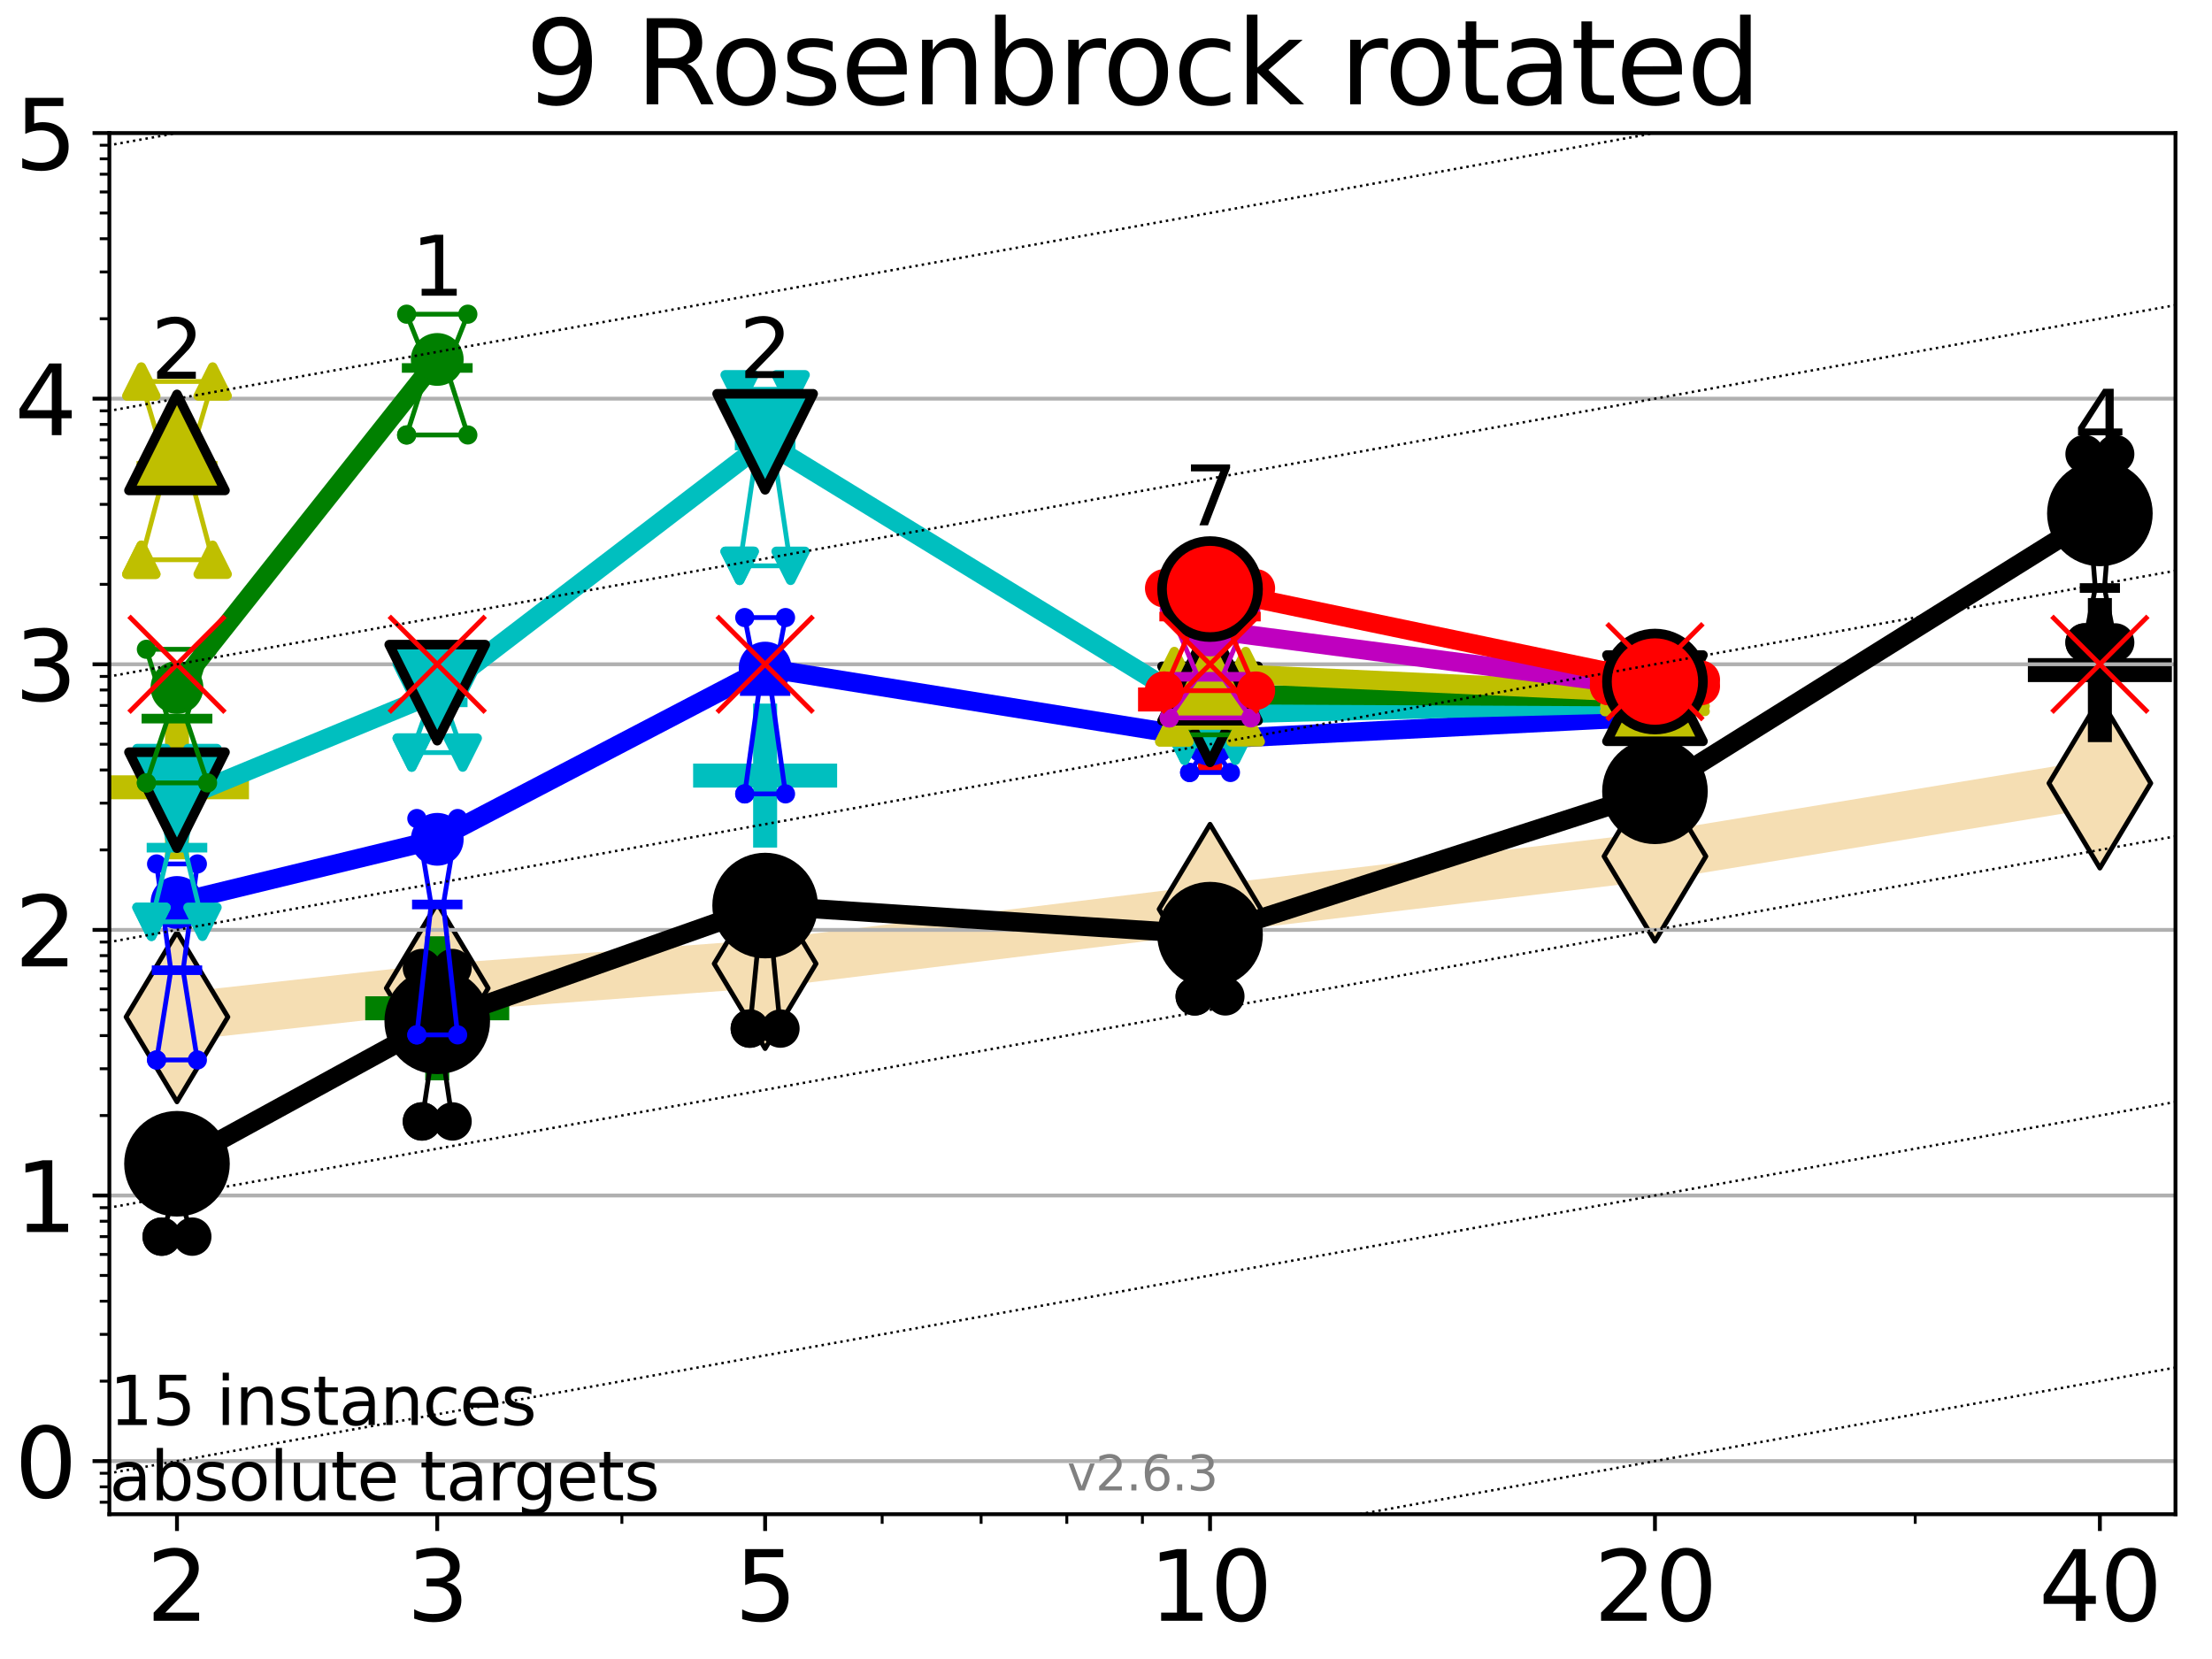 <?xml version="1.0" encoding="utf-8" standalone="no"?>
<!DOCTYPE svg PUBLIC "-//W3C//DTD SVG 1.1//EN"
  "http://www.w3.org/Graphics/SVG/1.1/DTD/svg11.dtd">
<svg xmlns:xlink="http://www.w3.org/1999/xlink" width="460.8pt" height="345.6pt" viewBox="0 0 460.8 345.6" xmlns="http://www.w3.org/2000/svg" version="1.1">
 <defs>
  <style type="text/css">*{stroke-linejoin: round; stroke-linecap: butt}</style>
 </defs>
 <g id="figure_1">
  <g id="patch_1">
   <path d="M 0 345.6 
L 460.8 345.6 
L 460.8 0 
L 0 0 
z
" style="fill: #ffffff"/>
  </g>
  <g id="axes_1">
   <g id="patch_2">
    <path d="M 22.78 315.44 
L 453.192 315.44 
L 453.192 27.72 
L 22.78 27.72 
z
" style="fill: #ffffff"/>
   </g>
   <g id="line2d_1">
    <path d="M 36.868 211.855 
L 91.085 205.854 
L 159.39 200.754 
L 252.074 189.391 
L 344.758 178.39 
L 437.443 163.161 
" clip-path="url(#pd95ee8d433)" style="fill: none; stroke: #f5deb3; stroke-width: 10; stroke-linecap: square"/>
    <defs>
     <path id="mb3709026d4" d="M -0 17.678 
L 10.607 0 
L 0 -17.678 
L -10.607 -0 
z
" style="stroke: #000000; stroke-linejoin: miter"/>
    </defs>
    <g clip-path="url(#pd95ee8d433)">
     <use xlink:href="#mb3709026d4" x="36.868" y="211.855" style="fill: #f5deb3; stroke: #000000; stroke-linejoin: miter"/>
     <use xlink:href="#mb3709026d4" x="91.085" y="205.854" style="fill: #f5deb3; stroke: #000000; stroke-linejoin: miter"/>
     <use xlink:href="#mb3709026d4" x="159.39" y="200.754" style="fill: #f5deb3; stroke: #000000; stroke-linejoin: miter"/>
     <use xlink:href="#mb3709026d4" x="252.074" y="189.391" style="fill: #f5deb3; stroke: #000000; stroke-linejoin: miter"/>
     <use xlink:href="#mb3709026d4" x="344.758" y="178.39" style="fill: #f5deb3; stroke: #000000; stroke-linejoin: miter"/>
     <use xlink:href="#mb3709026d4" x="437.443" y="163.161" style="fill: #f5deb3; stroke: #000000; stroke-linejoin: miter"/>
    </g>
   </g>
   <g id="line2d_2">
    <defs>
     <path id="m8397e02098" d="M -15 0 
L 15 0 
M 0 15 
L 0 -15 
" style="stroke: #000000; stroke-width: 5"/>
    </defs>
    <g clip-path="url(#pd95ee8d433)">
     <use xlink:href="#m8397e02098" x="437.443" y="139.592" style="stroke: #000000; stroke-width: 5"/>
    </g>
   </g>
   <g id="line2d_3">
    <defs>
     <path id="m3e32f76ef4" d="M -15 0 
L 15 0 
M 0 15 
L 0 -15 
" style="stroke: #008000; stroke-width: 5"/>
    </defs>
    <g clip-path="url(#pd95ee8d433)">
     <use xlink:href="#m3e32f76ef4" x="91.085" y="210.05" style="fill: #008000; stroke: #008000; stroke-width: 5"/>
    </g>
   </g>
   <g id="line2d_4">
    <defs>
     <path id="m024d922175" d="M -15 0 
L 15 0 
M 0 15 
L 0 -15 
" style="stroke: #00bfbf; stroke-width: 5"/>
    </defs>
    <g clip-path="url(#pd95ee8d433)">
     <use xlink:href="#m024d922175" x="159.39" y="161.569" style="fill: #00bfbf; stroke: #00bfbf; stroke-width: 5"/>
    </g>
   </g>
   <g id="line2d_5">
    <defs>
     <path id="m2abe795f54" d="M -15 0 
L 15 0 
M 0 15 
L 0 -15 
" style="stroke: #ff0000; stroke-width: 5"/>
    </defs>
    <g clip-path="url(#pd95ee8d433)">
     <use xlink:href="#m2abe795f54" x="252.074" y="145.715" style="fill: #ff0000; stroke: #ff0000; stroke-width: 5"/>
    </g>
   </g>
   <g id="line2d_6">
    <defs>
     <path id="m53c87613cb" d="M -15 0 
L 15 0 
M 0 15 
L 0 -15 
" style="stroke: #bfbf00; stroke-width: 5"/>
    </defs>
    <g clip-path="url(#pd95ee8d433)">
     <use xlink:href="#m53c87613cb" x="36.868" y="164.007" style="fill: #bfbf00; stroke: #bfbf00; stroke-width: 5"/>
    </g>
   </g>
   <g id="matplotlib.axis_1">
    <g id="xtick_1">
     <g id="line2d_7">
      <defs>
       <path id="m46d81b31e0" d="M 0 0 
L 0 3.5 
" style="stroke: #000000; stroke-width: 0.8"/>
      </defs>
      <g>
       <use xlink:href="#m46d81b31e0" x="36.868" y="315.44" style="stroke: #000000; stroke-width: 0.8"/>
      </g>
     </g>
     <g id="text_1">
      <!-- 2 -->
      <g transform="translate(30.506 337.637) scale(0.2 -0.2)">
       <defs>
        <path id="DejaVuSans-32" d="M 1228 531 
L 3431 531 
L 3431 0 
L 469 0 
L 469 531 
Q 828 903 1448 1529 
Q 2069 2156 2228 2338 
Q 2531 2678 2651 2914 
Q 2772 3150 2772 3378 
Q 2772 3750 2511 3984 
Q 2250 4219 1831 4219 
Q 1534 4219 1204 4116 
Q 875 4013 500 3803 
L 500 4441 
Q 881 4594 1212 4672 
Q 1544 4750 1819 4750 
Q 2544 4750 2975 4387 
Q 3406 4025 3406 3419 
Q 3406 3131 3298 2873 
Q 3191 2616 2906 2266 
Q 2828 2175 2409 1742 
Q 1991 1309 1228 531 
z
" transform="scale(0.016)"/>
       </defs>
       <use xlink:href="#DejaVuSans-32"/>
      </g>
     </g>
    </g>
    <g id="xtick_2">
     <g id="line2d_8">
      <g>
       <use xlink:href="#m46d81b31e0" x="91.085" y="315.44" style="stroke: #000000; stroke-width: 0.8"/>
      </g>
     </g>
     <g id="text_2">
      <!-- 3 -->
      <g transform="translate(84.723 337.637) scale(0.2 -0.2)">
       <defs>
        <path id="DejaVuSans-33" d="M 2597 2516 
Q 3050 2419 3304 2112 
Q 3559 1806 3559 1356 
Q 3559 666 3084 287 
Q 2609 -91 1734 -91 
Q 1441 -91 1130 -33 
Q 819 25 488 141 
L 488 750 
Q 750 597 1062 519 
Q 1375 441 1716 441 
Q 2309 441 2620 675 
Q 2931 909 2931 1356 
Q 2931 1769 2642 2001 
Q 2353 2234 1838 2234 
L 1294 2234 
L 1294 2753 
L 1863 2753 
Q 2328 2753 2575 2939 
Q 2822 3125 2822 3475 
Q 2822 3834 2567 4026 
Q 2313 4219 1838 4219 
Q 1578 4219 1281 4162 
Q 984 4106 628 3988 
L 628 4550 
Q 988 4650 1302 4700 
Q 1616 4750 1894 4750 
Q 2613 4750 3031 4423 
Q 3450 4097 3450 3541 
Q 3450 3153 3228 2886 
Q 3006 2619 2597 2516 
z
" transform="scale(0.016)"/>
       </defs>
       <use xlink:href="#DejaVuSans-33"/>
      </g>
     </g>
    </g>
    <g id="xtick_3">
     <g id="line2d_9">
      <g>
       <use xlink:href="#m46d81b31e0" x="159.39" y="315.44" style="stroke: #000000; stroke-width: 0.8"/>
      </g>
     </g>
     <g id="text_3">
      <!-- 5 -->
      <g transform="translate(153.028 337.637) scale(0.2 -0.2)">
       <defs>
        <path id="DejaVuSans-35" d="M 691 4666 
L 3169 4666 
L 3169 4134 
L 1269 4134 
L 1269 2991 
Q 1406 3038 1543 3061 
Q 1681 3084 1819 3084 
Q 2600 3084 3056 2656 
Q 3513 2228 3513 1497 
Q 3513 744 3044 326 
Q 2575 -91 1722 -91 
Q 1428 -91 1123 -41 
Q 819 9 494 109 
L 494 744 
Q 775 591 1075 516 
Q 1375 441 1709 441 
Q 2250 441 2565 725 
Q 2881 1009 2881 1497 
Q 2881 1984 2565 2268 
Q 2250 2553 1709 2553 
Q 1456 2553 1204 2497 
Q 953 2441 691 2322 
L 691 4666 
z
" transform="scale(0.016)"/>
       </defs>
       <use xlink:href="#DejaVuSans-35"/>
      </g>
     </g>
    </g>
    <g id="xtick_4">
     <g id="line2d_10">
      <g>
       <use xlink:href="#m46d81b31e0" x="252.074" y="315.44" style="stroke: #000000; stroke-width: 0.8"/>
      </g>
     </g>
     <g id="text_4">
      <!-- 10 -->
      <g transform="translate(239.349 337.637) scale(0.2 -0.2)">
       <defs>
        <path id="DejaVuSans-31" d="M 794 531 
L 1825 531 
L 1825 4091 
L 703 3866 
L 703 4441 
L 1819 4666 
L 2450 4666 
L 2450 531 
L 3481 531 
L 3481 0 
L 794 0 
L 794 531 
z
" transform="scale(0.016)"/>
        <path id="DejaVuSans-30" d="M 2034 4250 
Q 1547 4250 1301 3770 
Q 1056 3291 1056 2328 
Q 1056 1369 1301 889 
Q 1547 409 2034 409 
Q 2525 409 2770 889 
Q 3016 1369 3016 2328 
Q 3016 3291 2770 3770 
Q 2525 4250 2034 4250 
z
M 2034 4750 
Q 2819 4750 3233 4129 
Q 3647 3509 3647 2328 
Q 3647 1150 3233 529 
Q 2819 -91 2034 -91 
Q 1250 -91 836 529 
Q 422 1150 422 2328 
Q 422 3509 836 4129 
Q 1250 4750 2034 4750 
z
" transform="scale(0.016)"/>
       </defs>
       <use xlink:href="#DejaVuSans-31"/>
       <use xlink:href="#DejaVuSans-30" x="63.623"/>
      </g>
     </g>
    </g>
    <g id="xtick_5">
     <g id="line2d_11">
      <g>
       <use xlink:href="#m46d81b31e0" x="344.758" y="315.44" style="stroke: #000000; stroke-width: 0.8"/>
      </g>
     </g>
     <g id="text_5">
      <!-- 20 -->
      <g transform="translate(332.033 337.637) scale(0.2 -0.2)">
       <use xlink:href="#DejaVuSans-32"/>
       <use xlink:href="#DejaVuSans-30" x="63.623"/>
      </g>
     </g>
    </g>
    <g id="xtick_6">
     <g id="line2d_12">
      <g>
       <use xlink:href="#m46d81b31e0" x="437.443" y="315.44" style="stroke: #000000; stroke-width: 0.8"/>
      </g>
     </g>
     <g id="text_6">
      <!-- 40 -->
      <g transform="translate(424.718 337.637) scale(0.2 -0.2)">
       <defs>
        <path id="DejaVuSans-34" d="M 2419 4116 
L 825 1625 
L 2419 1625 
L 2419 4116 
z
M 2253 4666 
L 3047 4666 
L 3047 1625 
L 3713 1625 
L 3713 1100 
L 3047 1100 
L 3047 0 
L 2419 0 
L 2419 1100 
L 313 1100 
L 313 1709 
L 2253 4666 
z
" transform="scale(0.016)"/>
       </defs>
       <use xlink:href="#DejaVuSans-34"/>
       <use xlink:href="#DejaVuSans-30" x="63.623"/>
      </g>
     </g>
    </g>
    <g id="xtick_7">
     <g id="line2d_13">
      <defs>
       <path id="mceeb67baae" d="M 0 0 
L 0 2 
" style="stroke: #000000; stroke-width: 0.6"/>
      </defs>
      <g>
       <use xlink:href="#mceeb67baae" x="129.552" y="315.44" style="stroke: #000000; stroke-width: 0.6"/>
      </g>
     </g>
    </g>
    <g id="xtick_8">
     <g id="line2d_14">
      <g>
       <use xlink:href="#mceeb67baae" x="183.769" y="315.44" style="stroke: #000000; stroke-width: 0.6"/>
      </g>
     </g>
    </g>
    <g id="xtick_9">
     <g id="line2d_15">
      <g>
       <use xlink:href="#mceeb67baae" x="204.381" y="315.44" style="stroke: #000000; stroke-width: 0.6"/>
      </g>
     </g>
    </g>
    <g id="xtick_10">
     <g id="line2d_16">
      <g>
       <use xlink:href="#mceeb67baae" x="222.237" y="315.44" style="stroke: #000000; stroke-width: 0.6"/>
      </g>
     </g>
    </g>
    <g id="xtick_11">
     <g id="line2d_17">
      <g>
       <use xlink:href="#mceeb67baae" x="237.986" y="315.44" style="stroke: #000000; stroke-width: 0.6"/>
      </g>
     </g>
    </g>
    <g id="xtick_12">
     <g id="line2d_18">
      <g>
       <use xlink:href="#mceeb67baae" x="398.975" y="315.44" style="stroke: #000000; stroke-width: 0.6"/>
      </g>
     </g>
    </g>
   </g>
   <g id="matplotlib.axis_2">
    <g id="ytick_1">
     <g id="line2d_19">
      <path d="M 22.78 304.374 
L 453.192 304.374 
" clip-path="url(#pd95ee8d433)" style="fill: none; stroke: #b0b0b0; stroke-width: 0.8; stroke-linecap: square"/>
     </g>
     <g id="line2d_20">
      <defs>
       <path id="m4087f438a7" d="M 0 0 
L -3.5 0 
" style="stroke: #000000; stroke-width: 0.8"/>
      </defs>
      <g>
       <use xlink:href="#m4087f438a7" x="22.78" y="304.374" style="stroke: #000000; stroke-width: 0.8"/>
      </g>
     </g>
     <g id="text_7">
      <!-- 0 -->
      <g transform="translate(3.055 311.972) scale(0.2 -0.2)">
       <use xlink:href="#DejaVuSans-30"/>
      </g>
     </g>
    </g>
    <g id="ytick_2">
     <g id="line2d_21">
      <path d="M 22.78 249.043 
L 453.192 249.043 
" clip-path="url(#pd95ee8d433)" style="fill: none; stroke: #b0b0b0; stroke-width: 0.8; stroke-linecap: square"/>
     </g>
     <g id="line2d_22">
      <g>
       <use xlink:href="#m4087f438a7" x="22.78" y="249.043" style="stroke: #000000; stroke-width: 0.8"/>
      </g>
     </g>
     <g id="text_8">
      <!-- 1 -->
      <g transform="translate(3.055 256.642) scale(0.2 -0.2)">
       <use xlink:href="#DejaVuSans-31"/>
      </g>
     </g>
    </g>
    <g id="ytick_3">
     <g id="line2d_23">
      <path d="M 22.78 193.712 
L 453.192 193.712 
" clip-path="url(#pd95ee8d433)" style="fill: none; stroke: #b0b0b0; stroke-width: 0.8; stroke-linecap: square"/>
     </g>
     <g id="line2d_24">
      <g>
       <use xlink:href="#m4087f438a7" x="22.78" y="193.712" style="stroke: #000000; stroke-width: 0.8"/>
      </g>
     </g>
     <g id="text_9">
      <!-- 2 -->
      <g transform="translate(3.055 201.311) scale(0.2 -0.2)">
       <use xlink:href="#DejaVuSans-32"/>
      </g>
     </g>
    </g>
    <g id="ytick_4">
     <g id="line2d_25">
      <path d="M 22.78 138.382 
L 453.192 138.382 
" clip-path="url(#pd95ee8d433)" style="fill: none; stroke: #b0b0b0; stroke-width: 0.8; stroke-linecap: square"/>
     </g>
     <g id="line2d_26">
      <g>
       <use xlink:href="#m4087f438a7" x="22.78" y="138.382" style="stroke: #000000; stroke-width: 0.8"/>
      </g>
     </g>
     <g id="text_10">
      <!-- 3 -->
      <g transform="translate(3.055 145.98) scale(0.2 -0.2)">
       <use xlink:href="#DejaVuSans-33"/>
      </g>
     </g>
    </g>
    <g id="ytick_5">
     <g id="line2d_27">
      <path d="M 22.78 83.051 
L 453.192 83.051 
" clip-path="url(#pd95ee8d433)" style="fill: none; stroke: #b0b0b0; stroke-width: 0.8; stroke-linecap: square"/>
     </g>
     <g id="line2d_28">
      <g>
       <use xlink:href="#m4087f438a7" x="22.78" y="83.051" style="stroke: #000000; stroke-width: 0.8"/>
      </g>
     </g>
     <g id="text_11">
      <!-- 4 -->
      <g transform="translate(3.055 90.649) scale(0.2 -0.2)">
       <use xlink:href="#DejaVuSans-34"/>
      </g>
     </g>
    </g>
    <g id="ytick_6">
     <g id="line2d_29">
      <path d="M 22.78 27.72 
L 453.192 27.72 
" clip-path="url(#pd95ee8d433)" style="fill: none; stroke: #b0b0b0; stroke-width: 0.8; stroke-linecap: square"/>
     </g>
     <g id="line2d_30">
      <g>
       <use xlink:href="#m4087f438a7" x="22.78" y="27.72" style="stroke: #000000; stroke-width: 0.8"/>
      </g>
     </g>
     <g id="text_12">
      <!-- 5 -->
      <g transform="translate(3.055 35.318) scale(0.2 -0.2)">
       <use xlink:href="#DejaVuSans-35"/>
      </g>
     </g>
    </g>
    <g id="ytick_7">
     <g id="line2d_31">
      <defs>
       <path id="m2643761cf3" d="M 0 0 
L -2 0 
" style="stroke: #000000; stroke-width: 0.6"/>
      </defs>
      <g>
       <use xlink:href="#m2643761cf3" x="22.78" y="312.945" style="stroke: #000000; stroke-width: 0.6"/>
      </g>
     </g>
    </g>
    <g id="ytick_8">
     <g id="line2d_32">
      <g>
       <use xlink:href="#m2643761cf3" x="22.78" y="309.736" style="stroke: #000000; stroke-width: 0.6"/>
      </g>
     </g>
    </g>
    <g id="ytick_9">
     <g id="line2d_33">
      <g>
       <use xlink:href="#m2643761cf3" x="22.78" y="306.906" style="stroke: #000000; stroke-width: 0.6"/>
      </g>
     </g>
    </g>
    <g id="ytick_10">
     <g id="line2d_34">
      <g>
       <use xlink:href="#m2643761cf3" x="22.78" y="287.718" style="stroke: #000000; stroke-width: 0.6"/>
      </g>
     </g>
    </g>
    <g id="ytick_11">
     <g id="line2d_35">
      <g>
       <use xlink:href="#m2643761cf3" x="22.78" y="277.974" style="stroke: #000000; stroke-width: 0.6"/>
      </g>
     </g>
    </g>
    <g id="ytick_12">
     <g id="line2d_36">
      <g>
       <use xlink:href="#m2643761cf3" x="22.78" y="271.061" style="stroke: #000000; stroke-width: 0.6"/>
      </g>
     </g>
    </g>
    <g id="ytick_13">
     <g id="line2d_37">
      <g>
       <use xlink:href="#m2643761cf3" x="22.78" y="265.699" style="stroke: #000000; stroke-width: 0.6"/>
      </g>
     </g>
    </g>
    <g id="ytick_14">
     <g id="line2d_38">
      <g>
       <use xlink:href="#m2643761cf3" x="22.78" y="261.318" style="stroke: #000000; stroke-width: 0.6"/>
      </g>
     </g>
    </g>
    <g id="ytick_15">
     <g id="line2d_39">
      <g>
       <use xlink:href="#m2643761cf3" x="22.78" y="257.614" style="stroke: #000000; stroke-width: 0.6"/>
      </g>
     </g>
    </g>
    <g id="ytick_16">
     <g id="line2d_40">
      <g>
       <use xlink:href="#m2643761cf3" x="22.78" y="254.405" style="stroke: #000000; stroke-width: 0.6"/>
      </g>
     </g>
    </g>
    <g id="ytick_17">
     <g id="line2d_41">
      <g>
       <use xlink:href="#m2643761cf3" x="22.78" y="251.575" style="stroke: #000000; stroke-width: 0.6"/>
      </g>
     </g>
    </g>
    <g id="ytick_18">
     <g id="line2d_42">
      <g>
       <use xlink:href="#m2643761cf3" x="22.78" y="232.387" style="stroke: #000000; stroke-width: 0.6"/>
      </g>
     </g>
    </g>
    <g id="ytick_19">
     <g id="line2d_43">
      <g>
       <use xlink:href="#m2643761cf3" x="22.78" y="222.644" style="stroke: #000000; stroke-width: 0.6"/>
      </g>
     </g>
    </g>
    <g id="ytick_20">
     <g id="line2d_44">
      <g>
       <use xlink:href="#m2643761cf3" x="22.78" y="215.731" style="stroke: #000000; stroke-width: 0.6"/>
      </g>
     </g>
    </g>
    <g id="ytick_21">
     <g id="line2d_45">
      <g>
       <use xlink:href="#m2643761cf3" x="22.78" y="210.369" style="stroke: #000000; stroke-width: 0.6"/>
      </g>
     </g>
    </g>
    <g id="ytick_22">
     <g id="line2d_46">
      <g>
       <use xlink:href="#m2643761cf3" x="22.78" y="205.987" style="stroke: #000000; stroke-width: 0.6"/>
      </g>
     </g>
    </g>
    <g id="ytick_23">
     <g id="line2d_47">
      <g>
       <use xlink:href="#m2643761cf3" x="22.78" y="202.283" style="stroke: #000000; stroke-width: 0.6"/>
      </g>
     </g>
    </g>
    <g id="ytick_24">
     <g id="line2d_48">
      <g>
       <use xlink:href="#m2643761cf3" x="22.78" y="199.074" style="stroke: #000000; stroke-width: 0.6"/>
      </g>
     </g>
    </g>
    <g id="ytick_25">
     <g id="line2d_49">
      <g>
       <use xlink:href="#m2643761cf3" x="22.78" y="196.244" style="stroke: #000000; stroke-width: 0.6"/>
      </g>
     </g>
    </g>
    <g id="ytick_26">
     <g id="line2d_50">
      <g>
       <use xlink:href="#m2643761cf3" x="22.78" y="177.056" style="stroke: #000000; stroke-width: 0.6"/>
      </g>
     </g>
    </g>
    <g id="ytick_27">
     <g id="line2d_51">
      <g>
       <use xlink:href="#m2643761cf3" x="22.78" y="167.313" style="stroke: #000000; stroke-width: 0.6"/>
      </g>
     </g>
    </g>
    <g id="ytick_28">
     <g id="line2d_52">
      <g>
       <use xlink:href="#m2643761cf3" x="22.78" y="160.4" style="stroke: #000000; stroke-width: 0.6"/>
      </g>
     </g>
    </g>
    <g id="ytick_29">
     <g id="line2d_53">
      <g>
       <use xlink:href="#m2643761cf3" x="22.78" y="155.038" style="stroke: #000000; stroke-width: 0.6"/>
      </g>
     </g>
    </g>
    <g id="ytick_30">
     <g id="line2d_54">
      <g>
       <use xlink:href="#m2643761cf3" x="22.78" y="150.657" style="stroke: #000000; stroke-width: 0.6"/>
      </g>
     </g>
    </g>
    <g id="ytick_31">
     <g id="line2d_55">
      <g>
       <use xlink:href="#m2643761cf3" x="22.78" y="146.952" style="stroke: #000000; stroke-width: 0.6"/>
      </g>
     </g>
    </g>
    <g id="ytick_32">
     <g id="line2d_56">
      <g>
       <use xlink:href="#m2643761cf3" x="22.78" y="143.744" style="stroke: #000000; stroke-width: 0.6"/>
      </g>
     </g>
    </g>
    <g id="ytick_33">
     <g id="line2d_57">
      <g>
       <use xlink:href="#m2643761cf3" x="22.78" y="140.913" style="stroke: #000000; stroke-width: 0.6"/>
      </g>
     </g>
    </g>
    <g id="ytick_34">
     <g id="line2d_58">
      <g>
       <use xlink:href="#m2643761cf3" x="22.78" y="121.725" style="stroke: #000000; stroke-width: 0.6"/>
      </g>
     </g>
    </g>
    <g id="ytick_35">
     <g id="line2d_59">
      <g>
       <use xlink:href="#m2643761cf3" x="22.78" y="111.982" style="stroke: #000000; stroke-width: 0.6"/>
      </g>
     </g>
    </g>
    <g id="ytick_36">
     <g id="line2d_60">
      <g>
       <use xlink:href="#m2643761cf3" x="22.78" y="105.069" style="stroke: #000000; stroke-width: 0.6"/>
      </g>
     </g>
    </g>
    <g id="ytick_37">
     <g id="line2d_61">
      <g>
       <use xlink:href="#m2643761cf3" x="22.78" y="99.707" style="stroke: #000000; stroke-width: 0.6"/>
      </g>
     </g>
    </g>
    <g id="ytick_38">
     <g id="line2d_62">
      <g>
       <use xlink:href="#m2643761cf3" x="22.78" y="95.326" style="stroke: #000000; stroke-width: 0.6"/>
      </g>
     </g>
    </g>
    <g id="ytick_39">
     <g id="line2d_63">
      <g>
       <use xlink:href="#m2643761cf3" x="22.78" y="91.622" style="stroke: #000000; stroke-width: 0.6"/>
      </g>
     </g>
    </g>
    <g id="ytick_40">
     <g id="line2d_64">
      <g>
       <use xlink:href="#m2643761cf3" x="22.78" y="88.413" style="stroke: #000000; stroke-width: 0.6"/>
      </g>
     </g>
    </g>
    <g id="ytick_41">
     <g id="line2d_65">
      <g>
       <use xlink:href="#m2643761cf3" x="22.78" y="85.583" style="stroke: #000000; stroke-width: 0.6"/>
      </g>
     </g>
    </g>
    <g id="ytick_42">
     <g id="line2d_66">
      <g>
       <use xlink:href="#m2643761cf3" x="22.78" y="66.395" style="stroke: #000000; stroke-width: 0.6"/>
      </g>
     </g>
    </g>
    <g id="ytick_43">
     <g id="line2d_67">
      <g>
       <use xlink:href="#m2643761cf3" x="22.78" y="56.651" style="stroke: #000000; stroke-width: 0.6"/>
      </g>
     </g>
    </g>
    <g id="ytick_44">
     <g id="line2d_68">
      <g>
       <use xlink:href="#m2643761cf3" x="22.78" y="49.738" style="stroke: #000000; stroke-width: 0.6"/>
      </g>
     </g>
    </g>
    <g id="ytick_45">
     <g id="line2d_69">
      <g>
       <use xlink:href="#m2643761cf3" x="22.78" y="44.376" style="stroke: #000000; stroke-width: 0.6"/>
      </g>
     </g>
    </g>
    <g id="ytick_46">
     <g id="line2d_70">
      <g>
       <use xlink:href="#m2643761cf3" x="22.78" y="39.995" style="stroke: #000000; stroke-width: 0.6"/>
      </g>
     </g>
    </g>
    <g id="ytick_47">
     <g id="line2d_71">
      <g>
       <use xlink:href="#m2643761cf3" x="22.78" y="36.291" style="stroke: #000000; stroke-width: 0.6"/>
      </g>
     </g>
    </g>
    <g id="ytick_48">
     <g id="line2d_72">
      <g>
       <use xlink:href="#m2643761cf3" x="22.78" y="33.082" style="stroke: #000000; stroke-width: 0.6"/>
      </g>
     </g>
    </g>
    <g id="ytick_49">
     <g id="line2d_73">
      <g>
       <use xlink:href="#m2643761cf3" x="22.78" y="30.252" style="stroke: #000000; stroke-width: 0.6"/>
      </g>
     </g>
    </g>
   </g>
   <g id="line2d_74">
    <path d="M 33.682 257.614 
L 35.912 250.276 
L 33.682 240.744 
L 40.054 240.744 
L 37.824 250.276 
L 40.054 257.614 
L 33.682 257.614 
" clip-path="url(#pd95ee8d433)" style="fill: none; stroke: #000000; stroke-linecap: square"/>
   </g>
   <g id="line2d_75">
    <path d="M 33.682 257.614 
L 40.054 257.614 
L 40.054 240.744 
L 33.682 240.744 
L 33.682 257.614 
" clip-path="url(#pd95ee8d433)" style="fill: none"/>
    <defs>
     <path id="m7fc3e012de" d="M 0 3 
C 0.796 3 1.559 2.684 2.121 2.121 
C 2.684 1.559 3 0.796 3 0 
C 3 -0.796 2.684 -1.559 2.121 -2.121 
C 1.559 -2.684 0.796 -3 0 -3 
C -0.796 -3 -1.559 -2.684 -2.121 -2.121 
C -2.684 -1.559 -3 -0.796 -3 0 
C -3 0.796 -2.684 1.559 -2.121 2.121 
C -1.559 2.684 -0.796 3 0 3 
z
" style="stroke: #000000; stroke-width: 2"/>
    </defs>
    <g clip-path="url(#pd95ee8d433)">
     <use xlink:href="#m7fc3e012de" x="33.682" y="257.614" style="stroke: #000000; stroke-width: 2"/>
     <use xlink:href="#m7fc3e012de" x="40.054" y="257.614" style="stroke: #000000; stroke-width: 2"/>
     <use xlink:href="#m7fc3e012de" x="40.054" y="240.744" style="stroke: #000000; stroke-width: 2"/>
     <use xlink:href="#m7fc3e012de" x="33.682" y="240.744" style="stroke: #000000; stroke-width: 2"/>
     <use xlink:href="#m7fc3e012de" x="33.682" y="257.614" style="stroke: #000000; stroke-width: 2"/>
    </g>
   </g>
   <g id="line2d_76">
    <path d="M 33.682 250.276 
L 40.054 250.276 
" clip-path="url(#pd95ee8d433)" style="fill: none; stroke: #000000; stroke-width: 2; stroke-linecap: square"/>
   </g>
   <g id="line2d_77">
    <path d="M 87.899 233.619 
L 90.129 218.712 
L 87.899 201.662 
L 94.271 201.662 
L 92.041 218.712 
L 94.271 233.619 
L 87.899 233.619 
" clip-path="url(#pd95ee8d433)" style="fill: none; stroke: #000000; stroke-linecap: square"/>
   </g>
   <g id="line2d_78">
    <path d="M 87.899 233.619 
L 94.271 233.619 
L 94.271 201.662 
L 87.899 201.662 
L 87.899 233.619 
" clip-path="url(#pd95ee8d433)" style="fill: none"/>
    <g clip-path="url(#pd95ee8d433)">
     <use xlink:href="#m7fc3e012de" x="87.899" y="233.619" style="stroke: #000000; stroke-width: 2"/>
     <use xlink:href="#m7fc3e012de" x="94.271" y="233.619" style="stroke: #000000; stroke-width: 2"/>
     <use xlink:href="#m7fc3e012de" x="94.271" y="201.662" style="stroke: #000000; stroke-width: 2"/>
     <use xlink:href="#m7fc3e012de" x="87.899" y="201.662" style="stroke: #000000; stroke-width: 2"/>
     <use xlink:href="#m7fc3e012de" x="87.899" y="233.619" style="stroke: #000000; stroke-width: 2"/>
    </g>
   </g>
   <g id="line2d_79">
    <path d="M 87.899 218.712 
L 94.271 218.712 
" clip-path="url(#pd95ee8d433)" style="fill: none; stroke: #000000; stroke-width: 2; stroke-linecap: square"/>
   </g>
   <g id="line2d_80">
    <path d="M 156.204 214.274 
L 158.434 191.597 
L 156.204 185.439 
L 162.576 185.439 
L 160.346 191.597 
L 162.576 214.274 
L 156.204 214.274 
" clip-path="url(#pd95ee8d433)" style="fill: none; stroke: #000000; stroke-linecap: square"/>
   </g>
   <g id="line2d_81">
    <path d="M 156.204 214.274 
L 162.576 214.274 
L 162.576 185.439 
L 156.204 185.439 
L 156.204 214.274 
" clip-path="url(#pd95ee8d433)" style="fill: none"/>
    <g clip-path="url(#pd95ee8d433)">
     <use xlink:href="#m7fc3e012de" x="156.204" y="214.274" style="stroke: #000000; stroke-width: 2"/>
     <use xlink:href="#m7fc3e012de" x="162.576" y="214.274" style="stroke: #000000; stroke-width: 2"/>
     <use xlink:href="#m7fc3e012de" x="162.576" y="185.439" style="stroke: #000000; stroke-width: 2"/>
     <use xlink:href="#m7fc3e012de" x="156.204" y="185.439" style="stroke: #000000; stroke-width: 2"/>
     <use xlink:href="#m7fc3e012de" x="156.204" y="214.274" style="stroke: #000000; stroke-width: 2"/>
    </g>
   </g>
   <g id="line2d_82">
    <path d="M 156.204 191.597 
L 162.576 191.597 
" clip-path="url(#pd95ee8d433)" style="fill: none; stroke: #000000; stroke-width: 2; stroke-linecap: square"/>
   </g>
   <g id="line2d_83">
    <path d="M 248.888 207.56 
L 251.118 203.516 
L 248.888 194.494 
L 255.26 194.494 
L 253.03 203.516 
L 255.26 207.56 
L 248.888 207.56 
" clip-path="url(#pd95ee8d433)" style="fill: none; stroke: #000000; stroke-linecap: square"/>
   </g>
   <g id="line2d_84">
    <path d="M 248.888 207.56 
L 255.26 207.56 
L 255.26 194.494 
L 248.888 194.494 
L 248.888 207.56 
" clip-path="url(#pd95ee8d433)" style="fill: none"/>
    <g clip-path="url(#pd95ee8d433)">
     <use xlink:href="#m7fc3e012de" x="248.888" y="207.56" style="stroke: #000000; stroke-width: 2"/>
     <use xlink:href="#m7fc3e012de" x="255.26" y="207.56" style="stroke: #000000; stroke-width: 2"/>
     <use xlink:href="#m7fc3e012de" x="255.26" y="194.494" style="stroke: #000000; stroke-width: 2"/>
     <use xlink:href="#m7fc3e012de" x="248.888" y="194.494" style="stroke: #000000; stroke-width: 2"/>
     <use xlink:href="#m7fc3e012de" x="248.888" y="207.56" style="stroke: #000000; stroke-width: 2"/>
    </g>
   </g>
   <g id="line2d_85">
    <path d="M 248.888 203.516 
L 255.26 203.516 
" clip-path="url(#pd95ee8d433)" style="fill: none; stroke: #000000; stroke-width: 2; stroke-linecap: square"/>
   </g>
   <g id="line2d_86">
    <path d="M 341.572 166.344 
L 343.803 164.014 
L 341.572 163.222 
L 347.945 163.222 
L 345.714 164.014 
L 347.945 166.344 
L 341.572 166.344 
" clip-path="url(#pd95ee8d433)" style="fill: none; stroke: #000000; stroke-linecap: square"/>
   </g>
   <g id="line2d_87">
    <path d="M 341.572 166.344 
L 347.945 166.344 
L 347.945 163.222 
L 341.572 163.222 
L 341.572 166.344 
" clip-path="url(#pd95ee8d433)" style="fill: none"/>
    <g clip-path="url(#pd95ee8d433)">
     <use xlink:href="#m7fc3e012de" x="341.572" y="166.344" style="stroke: #000000; stroke-width: 2"/>
     <use xlink:href="#m7fc3e012de" x="347.945" y="166.344" style="stroke: #000000; stroke-width: 2"/>
     <use xlink:href="#m7fc3e012de" x="347.945" y="163.222" style="stroke: #000000; stroke-width: 2"/>
     <use xlink:href="#m7fc3e012de" x="341.572" y="163.222" style="stroke: #000000; stroke-width: 2"/>
     <use xlink:href="#m7fc3e012de" x="341.572" y="166.344" style="stroke: #000000; stroke-width: 2"/>
    </g>
   </g>
   <g id="line2d_88">
    <path d="M 341.572 164.014 
L 347.945 164.014 
" clip-path="url(#pd95ee8d433)" style="fill: none; stroke: #000000; stroke-width: 2; stroke-linecap: square"/>
   </g>
   <g id="line2d_89">
    <path d="M 434.257 133.834 
L 436.487 122.496 
L 434.257 94.589 
L 440.629 94.589 
L 438.398 122.496 
L 440.629 133.834 
L 434.257 133.834 
" clip-path="url(#pd95ee8d433)" style="fill: none; stroke: #000000; stroke-linecap: square"/>
   </g>
   <g id="line2d_90">
    <path d="M 434.257 133.834 
L 440.629 133.834 
L 440.629 94.589 
L 434.257 94.589 
L 434.257 133.834 
" clip-path="url(#pd95ee8d433)" style="fill: none"/>
    <g clip-path="url(#pd95ee8d433)">
     <use xlink:href="#m7fc3e012de" x="434.257" y="133.834" style="stroke: #000000; stroke-width: 2"/>
     <use xlink:href="#m7fc3e012de" x="440.629" y="133.834" style="stroke: #000000; stroke-width: 2"/>
     <use xlink:href="#m7fc3e012de" x="440.629" y="94.589" style="stroke: #000000; stroke-width: 2"/>
     <use xlink:href="#m7fc3e012de" x="434.257" y="94.589" style="stroke: #000000; stroke-width: 2"/>
     <use xlink:href="#m7fc3e012de" x="434.257" y="133.834" style="stroke: #000000; stroke-width: 2"/>
    </g>
   </g>
   <g id="line2d_91">
    <path d="M 434.257 122.496 
L 440.629 122.496 
" clip-path="url(#pd95ee8d433)" style="fill: none; stroke: #000000; stroke-width: 2; stroke-linecap: square"/>
   </g>
   <g id="line2d_92">
    <path d="M 36.868 242.432 
L 91.085 212.758 
" clip-path="url(#pd95ee8d433)" style="fill: none; stroke: #000000; stroke-width: 4; stroke-linecap: square"/>
   </g>
   <g id="line2d_93">
    <path d="M 91.085 212.758 
L 159.39 188.647 
" clip-path="url(#pd95ee8d433)" style="fill: none; stroke: #000000; stroke-width: 4; stroke-linecap: square"/>
   </g>
   <g id="line2d_94">
    <path d="M 159.39 188.647 
L 252.074 194.705 
" clip-path="url(#pd95ee8d433)" style="fill: none; stroke: #000000; stroke-width: 4; stroke-linecap: square"/>
   </g>
   <g id="line2d_95">
    <path d="M 252.074 194.705 
L 344.758 164.844 
" clip-path="url(#pd95ee8d433)" style="fill: none; stroke: #000000; stroke-width: 4; stroke-linecap: square"/>
   </g>
   <g id="line2d_96">
    <path d="M 344.758 164.844 
L 437.443 106.959 
" clip-path="url(#pd95ee8d433)" style="fill: none; stroke: #000000; stroke-width: 4; stroke-linecap: square"/>
   </g>
   <g id="line2d_97">
    <path d="M 36.868 242.432 
L 91.085 212.758 
L 159.39 188.647 
L 252.074 194.705 
L 344.758 164.844 
L 437.443 106.959 
" clip-path="url(#pd95ee8d433)" style="fill: none"/>
    <defs>
     <path id="mf9f74b9bb6" d="M 0 10 
C 2.652 10 5.196 8.946 7.071 7.071 
C 8.946 5.196 10 2.652 10 0 
C 10 -2.652 8.946 -5.196 7.071 -7.071 
C 5.196 -8.946 2.652 -10 0 -10 
C -2.652 -10 -5.196 -8.946 -7.071 -7.071 
C -8.946 -5.196 -10 -2.652 -10 0 
C -10 2.652 -8.946 5.196 -7.071 7.071 
C -5.196 8.946 -2.652 10 0 10 
z
" style="stroke: #000000; stroke-width: 2"/>
    </defs>
    <g clip-path="url(#pd95ee8d433)">
     <use xlink:href="#mf9f74b9bb6" x="36.868" y="242.432" style="stroke: #000000; stroke-width: 2"/>
     <use xlink:href="#mf9f74b9bb6" x="91.085" y="212.758" style="stroke: #000000; stroke-width: 2"/>
     <use xlink:href="#mf9f74b9bb6" x="159.39" y="188.647" style="stroke: #000000; stroke-width: 2"/>
     <use xlink:href="#mf9f74b9bb6" x="252.074" y="194.705" style="stroke: #000000; stroke-width: 2"/>
     <use xlink:href="#mf9f74b9bb6" x="344.758" y="164.844" style="stroke: #000000; stroke-width: 2"/>
     <use xlink:href="#mf9f74b9bb6" x="437.443" y="106.959" style="stroke: #000000; stroke-width: 2"/>
    </g>
   </g>
   <g id="line2d_98">
    <path d="M 32.62 220.813 
L 35.594 202.112 
L 32.62 179.975 
L 41.116 179.975 
L 38.143 202.112 
L 41.116 220.813 
L 32.62 220.813 
" clip-path="url(#pd95ee8d433)" style="fill: none; stroke: #0000ff; stroke-linecap: square"/>
   </g>
   <g id="line2d_99">
    <path d="M 32.62 220.813 
L 41.116 220.813 
L 41.116 179.975 
L 32.62 179.975 
L 32.62 220.813 
" clip-path="url(#pd95ee8d433)" style="fill: none"/>
    <defs>
     <path id="m04a602f491" d="M 0 1.5 
C 0.398 1.5 0.779 1.342 1.061 1.061 
C 1.342 0.779 1.5 0.398 1.5 0 
C 1.5 -0.398 1.342 -0.779 1.061 -1.061 
C 0.779 -1.342 0.398 -1.5 0 -1.5 
C -0.398 -1.5 -0.779 -1.342 -1.061 -1.061 
C -1.342 -0.779 -1.5 -0.398 -1.5 0 
C -1.5 0.398 -1.342 0.779 -1.061 1.061 
C -0.779 1.342 -0.398 1.5 0 1.5 
z
" style="stroke: #0000ff"/>
    </defs>
    <g clip-path="url(#pd95ee8d433)">
     <use xlink:href="#m04a602f491" x="32.62" y="220.813" style="fill: #0000ff; stroke: #0000ff"/>
     <use xlink:href="#m04a602f491" x="41.116" y="220.813" style="fill: #0000ff; stroke: #0000ff"/>
     <use xlink:href="#m04a602f491" x="41.116" y="179.975" style="fill: #0000ff; stroke: #0000ff"/>
     <use xlink:href="#m04a602f491" x="32.62" y="179.975" style="fill: #0000ff; stroke: #0000ff"/>
     <use xlink:href="#m04a602f491" x="32.62" y="220.813" style="fill: #0000ff; stroke: #0000ff"/>
    </g>
   </g>
   <g id="line2d_100">
    <path d="M 32.62 202.112 
L 41.116 202.112 
" clip-path="url(#pd95ee8d433)" style="fill: none; stroke: #0000ff; stroke-width: 2; stroke-linecap: square"/>
   </g>
   <g id="line2d_101">
    <path d="M 86.837 215.581 
L 89.811 188.414 
L 86.837 170.514 
L 95.333 170.514 
L 92.359 188.414 
L 95.333 215.581 
L 86.837 215.581 
" clip-path="url(#pd95ee8d433)" style="fill: none; stroke: #0000ff; stroke-linecap: square"/>
   </g>
   <g id="line2d_102">
    <path d="M 86.837 215.581 
L 95.333 215.581 
L 95.333 170.514 
L 86.837 170.514 
L 86.837 215.581 
" clip-path="url(#pd95ee8d433)" style="fill: none"/>
    <g clip-path="url(#pd95ee8d433)">
     <use xlink:href="#m04a602f491" x="86.837" y="215.581" style="fill: #0000ff; stroke: #0000ff"/>
     <use xlink:href="#m04a602f491" x="95.333" y="215.581" style="fill: #0000ff; stroke: #0000ff"/>
     <use xlink:href="#m04a602f491" x="95.333" y="170.514" style="fill: #0000ff; stroke: #0000ff"/>
     <use xlink:href="#m04a602f491" x="86.837" y="170.514" style="fill: #0000ff; stroke: #0000ff"/>
     <use xlink:href="#m04a602f491" x="86.837" y="215.581" style="fill: #0000ff; stroke: #0000ff"/>
    </g>
   </g>
   <g id="line2d_103">
    <path d="M 86.837 188.414 
L 95.333 188.414 
" clip-path="url(#pd95ee8d433)" style="fill: none; stroke: #0000ff; stroke-width: 2; stroke-linecap: square"/>
   </g>
   <g id="line2d_104">
    <path d="M 155.142 165.382 
L 158.116 143.967 
L 155.142 128.65 
L 163.638 128.65 
L 160.665 143.967 
L 163.638 165.382 
L 155.142 165.382 
" clip-path="url(#pd95ee8d433)" style="fill: none; stroke: #0000ff; stroke-linecap: square"/>
   </g>
   <g id="line2d_105">
    <path d="M 155.142 165.382 
L 163.638 165.382 
L 163.638 128.65 
L 155.142 128.65 
L 155.142 165.382 
" clip-path="url(#pd95ee8d433)" style="fill: none"/>
    <g clip-path="url(#pd95ee8d433)">
     <use xlink:href="#m04a602f491" x="155.142" y="165.382" style="fill: #0000ff; stroke: #0000ff"/>
     <use xlink:href="#m04a602f491" x="163.638" y="165.382" style="fill: #0000ff; stroke: #0000ff"/>
     <use xlink:href="#m04a602f491" x="163.638" y="128.65" style="fill: #0000ff; stroke: #0000ff"/>
     <use xlink:href="#m04a602f491" x="155.142" y="128.65" style="fill: #0000ff; stroke: #0000ff"/>
     <use xlink:href="#m04a602f491" x="155.142" y="165.382" style="fill: #0000ff; stroke: #0000ff"/>
    </g>
   </g>
   <g id="line2d_106">
    <path d="M 155.142 143.967 
L 163.638 143.967 
" clip-path="url(#pd95ee8d433)" style="fill: none; stroke: #0000ff; stroke-width: 2; stroke-linecap: square"/>
   </g>
   <g id="line2d_107">
    <path d="M 247.826 160.924 
L 250.8 156.423 
L 247.826 152.817 
L 256.322 152.817 
L 253.349 156.423 
L 256.322 160.924 
L 247.826 160.924 
" clip-path="url(#pd95ee8d433)" style="fill: none; stroke: #0000ff; stroke-linecap: square"/>
   </g>
   <g id="line2d_108">
    <path d="M 247.826 160.924 
L 256.322 160.924 
L 256.322 152.817 
L 247.826 152.817 
L 247.826 160.924 
" clip-path="url(#pd95ee8d433)" style="fill: none"/>
    <g clip-path="url(#pd95ee8d433)">
     <use xlink:href="#m04a602f491" x="247.826" y="160.924" style="fill: #0000ff; stroke: #0000ff"/>
     <use xlink:href="#m04a602f491" x="256.322" y="160.924" style="fill: #0000ff; stroke: #0000ff"/>
     <use xlink:href="#m04a602f491" x="256.322" y="152.817" style="fill: #0000ff; stroke: #0000ff"/>
     <use xlink:href="#m04a602f491" x="247.826" y="152.817" style="fill: #0000ff; stroke: #0000ff"/>
     <use xlink:href="#m04a602f491" x="247.826" y="160.924" style="fill: #0000ff; stroke: #0000ff"/>
    </g>
   </g>
   <g id="line2d_109">
    <path d="M 247.826 156.423 
L 256.322 156.423 
" clip-path="url(#pd95ee8d433)" style="fill: none; stroke: #0000ff; stroke-width: 2; stroke-linecap: square"/>
   </g>
   <g id="line2d_110">
    <path d="M 340.51 150.096 
L 343.484 149.018 
L 340.51 148.655 
L 349.007 148.655 
L 346.033 149.018 
L 349.007 150.096 
L 340.51 150.096 
" clip-path="url(#pd95ee8d433)" style="fill: none; stroke: #0000ff; stroke-linecap: square"/>
   </g>
   <g id="line2d_111">
    <path d="M 340.51 150.096 
L 349.007 150.096 
L 349.007 148.655 
L 340.51 148.655 
L 340.51 150.096 
" clip-path="url(#pd95ee8d433)" style="fill: none"/>
    <g clip-path="url(#pd95ee8d433)">
     <use xlink:href="#m04a602f491" x="340.51" y="150.096" style="fill: #0000ff; stroke: #0000ff"/>
     <use xlink:href="#m04a602f491" x="349.007" y="150.096" style="fill: #0000ff; stroke: #0000ff"/>
     <use xlink:href="#m04a602f491" x="349.007" y="148.655" style="fill: #0000ff; stroke: #0000ff"/>
     <use xlink:href="#m04a602f491" x="340.51" y="148.655" style="fill: #0000ff; stroke: #0000ff"/>
     <use xlink:href="#m04a602f491" x="340.51" y="150.096" style="fill: #0000ff; stroke: #0000ff"/>
    </g>
   </g>
   <g id="line2d_112">
    <path d="M 340.51 149.018 
L 349.007 149.018 
" clip-path="url(#pd95ee8d433)" style="fill: none; stroke: #0000ff; stroke-width: 2; stroke-linecap: square"/>
   </g>
   <g id="line2d_113">
    <path d="M 36.868 188 
L 91.085 174.844 
" clip-path="url(#pd95ee8d433)" style="fill: none; stroke: #0000ff; stroke-width: 4; stroke-linecap: square"/>
   </g>
   <g id="line2d_114">
    <path d="M 91.085 174.844 
L 159.39 139.175 
" clip-path="url(#pd95ee8d433)" style="fill: none; stroke: #0000ff; stroke-width: 4; stroke-linecap: square"/>
   </g>
   <g id="line2d_115">
    <path d="M 159.39 139.175 
L 252.074 154.008 
" clip-path="url(#pd95ee8d433)" style="fill: none; stroke: #0000ff; stroke-width: 4; stroke-linecap: square"/>
   </g>
   <g id="line2d_116">
    <path d="M 252.074 154.008 
L 344.758 149.294 
" clip-path="url(#pd95ee8d433)" style="fill: none; stroke: #0000ff; stroke-width: 4; stroke-linecap: square"/>
   </g>
   <g id="line2d_117">
    <path d="M 36.868 188 
L 91.085 174.844 
L 159.39 139.175 
L 252.074 154.008 
L 344.758 149.294 
" clip-path="url(#pd95ee8d433)" style="fill: none"/>
    <defs>
     <path id="m29e0a69ac4" d="M 0 5 
C 1.326 5 2.598 4.473 3.536 3.536 
C 4.473 2.598 5 1.326 5 0 
C 5 -1.326 4.473 -2.598 3.536 -3.536 
C 2.598 -4.473 1.326 -5 0 -5 
C -1.326 -5 -2.598 -4.473 -3.536 -3.536 
C -4.473 -2.598 -5 -1.326 -5 0 
C -5 1.326 -4.473 2.598 -3.536 3.536 
C -2.598 4.473 -1.326 5 0 5 
z
" style="stroke: #0000ff"/>
    </defs>
    <g clip-path="url(#pd95ee8d433)">
     <use xlink:href="#m29e0a69ac4" x="36.868" y="188" style="fill: #0000ff; stroke: #0000ff"/>
     <use xlink:href="#m29e0a69ac4" x="91.085" y="174.844" style="fill: #0000ff; stroke: #0000ff"/>
     <use xlink:href="#m29e0a69ac4" x="159.39" y="139.175" style="fill: #0000ff; stroke: #0000ff"/>
     <use xlink:href="#m29e0a69ac4" x="252.074" y="154.008" style="fill: #0000ff; stroke: #0000ff"/>
     <use xlink:href="#m29e0a69ac4" x="344.758" y="149.294" style="fill: #0000ff; stroke: #0000ff"/>
    </g>
   </g>
   <g id="line2d_118">
    <path d="M 31.558 192.03 
L 35.275 176.58 
L 31.558 158.957 
L 42.178 158.957 
L 38.461 176.58 
L 42.178 192.03 
L 31.558 192.03 
" clip-path="url(#pd95ee8d433)" style="fill: none; stroke: #00bfbf; stroke-linecap: square"/>
   </g>
   <g id="line2d_119">
    <path d="M 31.558 192.03 
L 42.178 192.03 
L 42.178 158.957 
L 31.558 158.957 
L 31.558 192.03 
" clip-path="url(#pd95ee8d433)" style="fill: none"/>
    <defs>
     <path id="m8b0ec20f6b" d="M -0 3 
L 3 -3 
L -3 -3 
z
" style="stroke: #00bfbf; stroke-width: 2; stroke-linejoin: miter"/>
    </defs>
    <g clip-path="url(#pd95ee8d433)">
     <use xlink:href="#m8b0ec20f6b" x="31.558" y="192.03" style="fill: #00bfbf; stroke: #00bfbf; stroke-width: 2; stroke-linejoin: miter"/>
     <use xlink:href="#m8b0ec20f6b" x="42.178" y="192.03" style="fill: #00bfbf; stroke: #00bfbf; stroke-width: 2; stroke-linejoin: miter"/>
     <use xlink:href="#m8b0ec20f6b" x="42.178" y="158.957" style="fill: #00bfbf; stroke: #00bfbf; stroke-width: 2; stroke-linejoin: miter"/>
     <use xlink:href="#m8b0ec20f6b" x="31.558" y="158.957" style="fill: #00bfbf; stroke: #00bfbf; stroke-width: 2; stroke-linejoin: miter"/>
     <use xlink:href="#m8b0ec20f6b" x="31.558" y="192.03" style="fill: #00bfbf; stroke: #00bfbf; stroke-width: 2; stroke-linejoin: miter"/>
    </g>
   </g>
   <g id="line2d_120">
    <path d="M 31.558 176.58 
L 42.178 176.58 
" clip-path="url(#pd95ee8d433)" style="fill: none; stroke: #00bfbf; stroke-width: 2; stroke-linecap: square"/>
   </g>
   <g id="line2d_121">
    <path d="M 85.775 156.777 
L 89.492 146.309 
L 85.775 141.317 
L 96.395 141.317 
L 92.678 146.309 
L 96.395 156.777 
L 85.775 156.777 
" clip-path="url(#pd95ee8d433)" style="fill: none; stroke: #00bfbf; stroke-linecap: square"/>
   </g>
   <g id="line2d_122">
    <path d="M 85.775 156.777 
L 96.395 156.777 
L 96.395 141.317 
L 85.775 141.317 
L 85.775 156.777 
" clip-path="url(#pd95ee8d433)" style="fill: none"/>
    <g clip-path="url(#pd95ee8d433)">
     <use xlink:href="#m8b0ec20f6b" x="85.775" y="156.777" style="fill: #00bfbf; stroke: #00bfbf; stroke-width: 2; stroke-linejoin: miter"/>
     <use xlink:href="#m8b0ec20f6b" x="96.395" y="156.777" style="fill: #00bfbf; stroke: #00bfbf; stroke-width: 2; stroke-linejoin: miter"/>
     <use xlink:href="#m8b0ec20f6b" x="96.395" y="141.317" style="fill: #00bfbf; stroke: #00bfbf; stroke-width: 2; stroke-linejoin: miter"/>
     <use xlink:href="#m8b0ec20f6b" x="85.775" y="141.317" style="fill: #00bfbf; stroke: #00bfbf; stroke-width: 2; stroke-linejoin: miter"/>
     <use xlink:href="#m8b0ec20f6b" x="85.775" y="156.777" style="fill: #00bfbf; stroke: #00bfbf; stroke-width: 2; stroke-linejoin: miter"/>
    </g>
   </g>
   <g id="line2d_123">
    <path d="M 85.775 146.309 
L 96.395 146.309 
" clip-path="url(#pd95ee8d433)" style="fill: none; stroke: #00bfbf; stroke-width: 2; stroke-linecap: square"/>
   </g>
   <g id="line2d_124">
    <path d="M 154.08 117.875 
L 157.797 92.802 
L 154.08 81.096 
L 164.7 81.096 
L 160.983 92.802 
L 164.7 117.875 
L 154.08 117.875 
" clip-path="url(#pd95ee8d433)" style="fill: none; stroke: #00bfbf; stroke-linecap: square"/>
   </g>
   <g id="line2d_125">
    <path d="M 154.08 117.875 
L 164.7 117.875 
L 164.7 81.096 
L 154.08 81.096 
L 154.08 117.875 
" clip-path="url(#pd95ee8d433)" style="fill: none"/>
    <g clip-path="url(#pd95ee8d433)">
     <use xlink:href="#m8b0ec20f6b" x="154.08" y="117.875" style="fill: #00bfbf; stroke: #00bfbf; stroke-width: 2; stroke-linejoin: miter"/>
     <use xlink:href="#m8b0ec20f6b" x="164.7" y="117.875" style="fill: #00bfbf; stroke: #00bfbf; stroke-width: 2; stroke-linejoin: miter"/>
     <use xlink:href="#m8b0ec20f6b" x="164.7" y="81.096" style="fill: #00bfbf; stroke: #00bfbf; stroke-width: 2; stroke-linejoin: miter"/>
     <use xlink:href="#m8b0ec20f6b" x="154.08" y="81.096" style="fill: #00bfbf; stroke: #00bfbf; stroke-width: 2; stroke-linejoin: miter"/>
     <use xlink:href="#m8b0ec20f6b" x="154.08" y="117.875" style="fill: #00bfbf; stroke: #00bfbf; stroke-width: 2; stroke-linejoin: miter"/>
    </g>
   </g>
   <g id="line2d_126">
    <path d="M 154.08 92.802 
L 164.7 92.802 
" clip-path="url(#pd95ee8d433)" style="fill: none; stroke: #00bfbf; stroke-width: 2; stroke-linecap: square"/>
   </g>
   <g id="line2d_127">
    <path d="M 246.764 155.361 
L 250.481 151.542 
L 246.764 147.251 
L 257.384 147.251 
L 253.667 151.542 
L 257.384 155.361 
L 246.764 155.361 
" clip-path="url(#pd95ee8d433)" style="fill: none; stroke: #00bfbf; stroke-linecap: square"/>
   </g>
   <g id="line2d_128">
    <path d="M 246.764 155.361 
L 257.384 155.361 
L 257.384 147.251 
L 246.764 147.251 
L 246.764 155.361 
" clip-path="url(#pd95ee8d433)" style="fill: none"/>
    <g clip-path="url(#pd95ee8d433)">
     <use xlink:href="#m8b0ec20f6b" x="246.764" y="155.361" style="fill: #00bfbf; stroke: #00bfbf; stroke-width: 2; stroke-linejoin: miter"/>
     <use xlink:href="#m8b0ec20f6b" x="257.384" y="155.361" style="fill: #00bfbf; stroke: #00bfbf; stroke-width: 2; stroke-linejoin: miter"/>
     <use xlink:href="#m8b0ec20f6b" x="257.384" y="147.251" style="fill: #00bfbf; stroke: #00bfbf; stroke-width: 2; stroke-linejoin: miter"/>
     <use xlink:href="#m8b0ec20f6b" x="246.764" y="147.251" style="fill: #00bfbf; stroke: #00bfbf; stroke-width: 2; stroke-linejoin: miter"/>
     <use xlink:href="#m8b0ec20f6b" x="246.764" y="155.361" style="fill: #00bfbf; stroke: #00bfbf; stroke-width: 2; stroke-linejoin: miter"/>
    </g>
   </g>
   <g id="line2d_129">
    <path d="M 246.764 151.542 
L 257.384 151.542 
" clip-path="url(#pd95ee8d433)" style="fill: none; stroke: #00bfbf; stroke-width: 2; stroke-linecap: square"/>
   </g>
   <g id="line2d_130">
    <path d="M 339.448 147.069 
L 343.165 146.372 
L 339.448 145.855 
L 350.069 145.855 
L 346.352 146.372 
L 350.069 147.069 
L 339.448 147.069 
" clip-path="url(#pd95ee8d433)" style="fill: none; stroke: #00bfbf; stroke-linecap: square"/>
   </g>
   <g id="line2d_131">
    <path d="M 339.448 147.069 
L 350.069 147.069 
L 350.069 145.855 
L 339.448 145.855 
L 339.448 147.069 
" clip-path="url(#pd95ee8d433)" style="fill: none"/>
    <g clip-path="url(#pd95ee8d433)">
     <use xlink:href="#m8b0ec20f6b" x="339.448" y="147.069" style="fill: #00bfbf; stroke: #00bfbf; stroke-width: 2; stroke-linejoin: miter"/>
     <use xlink:href="#m8b0ec20f6b" x="350.069" y="147.069" style="fill: #00bfbf; stroke: #00bfbf; stroke-width: 2; stroke-linejoin: miter"/>
     <use xlink:href="#m8b0ec20f6b" x="350.069" y="145.855" style="fill: #00bfbf; stroke: #00bfbf; stroke-width: 2; stroke-linejoin: miter"/>
     <use xlink:href="#m8b0ec20f6b" x="339.448" y="145.855" style="fill: #00bfbf; stroke: #00bfbf; stroke-width: 2; stroke-linejoin: miter"/>
     <use xlink:href="#m8b0ec20f6b" x="339.448" y="147.069" style="fill: #00bfbf; stroke: #00bfbf; stroke-width: 2; stroke-linejoin: miter"/>
    </g>
   </g>
   <g id="line2d_132">
    <path d="M 339.448 146.372 
L 350.069 146.372 
" clip-path="url(#pd95ee8d433)" style="fill: none; stroke: #00bfbf; stroke-width: 2; stroke-linecap: square"/>
   </g>
   <g id="line2d_133">
    <path d="M 36.868 166.692 
L 91.085 144.294 
" clip-path="url(#pd95ee8d433)" style="fill: none; stroke: #00bfbf; stroke-width: 4; stroke-linecap: square"/>
   </g>
   <g id="line2d_134">
    <path d="M 91.085 144.294 
L 159.39 92.034 
" clip-path="url(#pd95ee8d433)" style="fill: none; stroke: #00bfbf; stroke-width: 4; stroke-linecap: square"/>
   </g>
   <g id="line2d_135">
    <path d="M 159.39 92.034 
L 252.074 148.81 
" clip-path="url(#pd95ee8d433)" style="fill: none; stroke: #00bfbf; stroke-width: 4; stroke-linecap: square"/>
   </g>
   <g id="line2d_136">
    <path d="M 252.074 148.81 
L 344.758 146.461 
" clip-path="url(#pd95ee8d433)" style="fill: none; stroke: #00bfbf; stroke-width: 4; stroke-linecap: square"/>
   </g>
   <g id="line2d_137">
    <path d="M 36.868 166.692 
L 91.085 144.294 
L 159.39 92.034 
L 252.074 148.81 
L 344.758 146.461 
" clip-path="url(#pd95ee8d433)" style="fill: none"/>
    <defs>
     <path id="m29110e714f" d="M -0 10 
L 10 -10 
L -10 -10 
z
" style="stroke: #000000; stroke-width: 2; stroke-linejoin: miter"/>
    </defs>
    <g clip-path="url(#pd95ee8d433)">
     <use xlink:href="#m29110e714f" x="36.868" y="166.692" style="fill: #00bfbf; stroke: #000000; stroke-width: 2; stroke-linejoin: miter"/>
     <use xlink:href="#m29110e714f" x="91.085" y="144.294" style="fill: #00bfbf; stroke: #000000; stroke-width: 2; stroke-linejoin: miter"/>
     <use xlink:href="#m29110e714f" x="159.39" y="92.034" style="fill: #00bfbf; stroke: #000000; stroke-width: 2; stroke-linejoin: miter"/>
     <use xlink:href="#m29110e714f" x="252.074" y="148.81" style="fill: #00bfbf; stroke: #000000; stroke-width: 2; stroke-linejoin: miter"/>
     <use xlink:href="#m29110e714f" x="344.758" y="146.461" style="fill: #00bfbf; stroke: #000000; stroke-width: 2; stroke-linejoin: miter"/>
    </g>
   </g>
   <g id="line2d_138">
    <path d="M 30.496 163.091 
L 34.957 149.695 
L 30.496 135.259 
L 43.24 135.259 
L 38.78 149.695 
L 43.24 163.091 
L 30.496 163.091 
" clip-path="url(#pd95ee8d433)" style="fill: none; stroke: #008000; stroke-linecap: square"/>
   </g>
   <g id="line2d_139">
    <path d="M 30.496 163.091 
L 43.24 163.091 
L 43.24 135.259 
L 30.496 135.259 
L 30.496 163.091 
" clip-path="url(#pd95ee8d433)" style="fill: none"/>
    <defs>
     <path id="mb42318348a" d="M 0 1.5 
C 0.398 1.5 0.779 1.342 1.061 1.061 
C 1.342 0.779 1.5 0.398 1.5 0 
C 1.5 -0.398 1.342 -0.779 1.061 -1.061 
C 0.779 -1.342 0.398 -1.5 0 -1.5 
C -0.398 -1.5 -0.779 -1.342 -1.061 -1.061 
C -1.342 -0.779 -1.5 -0.398 -1.5 0 
C -1.5 0.398 -1.342 0.779 -1.061 1.061 
C -0.779 1.342 -0.398 1.5 0 1.5 
z
" style="stroke: #008000"/>
    </defs>
    <g clip-path="url(#pd95ee8d433)">
     <use xlink:href="#mb42318348a" x="30.496" y="163.091" style="fill: #008000; stroke: #008000"/>
     <use xlink:href="#mb42318348a" x="43.24" y="163.091" style="fill: #008000; stroke: #008000"/>
     <use xlink:href="#mb42318348a" x="43.24" y="135.259" style="fill: #008000; stroke: #008000"/>
     <use xlink:href="#mb42318348a" x="30.496" y="135.259" style="fill: #008000; stroke: #008000"/>
     <use xlink:href="#mb42318348a" x="30.496" y="163.091" style="fill: #008000; stroke: #008000"/>
    </g>
   </g>
   <g id="line2d_140">
    <path d="M 30.496 149.695 
L 43.24 149.695 
" clip-path="url(#pd95ee8d433)" style="fill: none; stroke: #008000; stroke-width: 2; stroke-linecap: square"/>
   </g>
   <g id="line2d_141">
    <path d="M 84.713 90.611 
L 89.173 76.653 
L 84.713 65.451 
L 97.457 65.451 
L 92.997 76.653 
L 97.457 90.611 
L 84.713 90.611 
" clip-path="url(#pd95ee8d433)" style="fill: none; stroke: #008000; stroke-linecap: square"/>
   </g>
   <g id="line2d_142">
    <path d="M 84.713 90.611 
L 97.457 90.611 
L 97.457 65.451 
L 84.713 65.451 
L 84.713 90.611 
" clip-path="url(#pd95ee8d433)" style="fill: none"/>
    <g clip-path="url(#pd95ee8d433)">
     <use xlink:href="#mb42318348a" x="84.713" y="90.611" style="fill: #008000; stroke: #008000"/>
     <use xlink:href="#mb42318348a" x="97.457" y="90.611" style="fill: #008000; stroke: #008000"/>
     <use xlink:href="#mb42318348a" x="97.457" y="65.451" style="fill: #008000; stroke: #008000"/>
     <use xlink:href="#mb42318348a" x="84.713" y="65.451" style="fill: #008000; stroke: #008000"/>
     <use xlink:href="#mb42318348a" x="84.713" y="90.611" style="fill: #008000; stroke: #008000"/>
    </g>
   </g>
   <g id="line2d_143">
    <path d="M 84.713 76.653 
L 97.457 76.653 
" clip-path="url(#pd95ee8d433)" style="fill: none; stroke: #008000; stroke-width: 2; stroke-linecap: square"/>
   </g>
   <g id="line2d_144">
    <path d="M 245.702 153.071 
L 250.163 150.138 
L 245.702 142.334 
L 258.446 142.334 
L 253.986 150.138 
L 258.446 153.071 
L 245.702 153.071 
" clip-path="url(#pd95ee8d433)" style="fill: none; stroke: #008000; stroke-linecap: square"/>
   </g>
   <g id="line2d_145">
    <path d="M 245.702 153.071 
L 258.446 153.071 
L 258.446 142.334 
L 245.702 142.334 
L 245.702 153.071 
" clip-path="url(#pd95ee8d433)" style="fill: none"/>
    <g clip-path="url(#pd95ee8d433)">
     <use xlink:href="#mb42318348a" x="245.702" y="153.071" style="fill: #008000; stroke: #008000"/>
     <use xlink:href="#mb42318348a" x="258.446" y="153.071" style="fill: #008000; stroke: #008000"/>
     <use xlink:href="#mb42318348a" x="258.446" y="142.334" style="fill: #008000; stroke: #008000"/>
     <use xlink:href="#mb42318348a" x="245.702" y="142.334" style="fill: #008000; stroke: #008000"/>
     <use xlink:href="#mb42318348a" x="245.702" y="153.071" style="fill: #008000; stroke: #008000"/>
    </g>
   </g>
   <g id="line2d_146">
    <path d="M 245.702 150.138 
L 258.446 150.138 
" clip-path="url(#pd95ee8d433)" style="fill: none; stroke: #008000; stroke-width: 2; stroke-linecap: square"/>
   </g>
   <g id="line2d_147">
    <path d="M 338.386 146.091 
L 342.847 145.062 
L 338.386 144.664 
L 351.131 144.664 
L 346.67 145.062 
L 351.131 146.091 
L 338.386 146.091 
" clip-path="url(#pd95ee8d433)" style="fill: none; stroke: #008000; stroke-linecap: square"/>
   </g>
   <g id="line2d_148">
    <path d="M 338.386 146.091 
L 351.131 146.091 
L 351.131 144.664 
L 338.386 144.664 
L 338.386 146.091 
" clip-path="url(#pd95ee8d433)" style="fill: none"/>
    <g clip-path="url(#pd95ee8d433)">
     <use xlink:href="#mb42318348a" x="338.386" y="146.091" style="fill: #008000; stroke: #008000"/>
     <use xlink:href="#mb42318348a" x="351.131" y="146.091" style="fill: #008000; stroke: #008000"/>
     <use xlink:href="#mb42318348a" x="351.131" y="144.664" style="fill: #008000; stroke: #008000"/>
     <use xlink:href="#mb42318348a" x="338.386" y="144.664" style="fill: #008000; stroke: #008000"/>
     <use xlink:href="#mb42318348a" x="338.386" y="146.091" style="fill: #008000; stroke: #008000"/>
    </g>
   </g>
   <g id="line2d_149">
    <path d="M 338.386 145.062 
L 351.131 145.062 
" clip-path="url(#pd95ee8d433)" style="fill: none; stroke: #008000; stroke-width: 2; stroke-linecap: square"/>
   </g>
   <g id="line2d_150">
    <path d="M 36.868 143.218 
L 91.085 74.879 
" clip-path="url(#pd95ee8d433)" style="fill: none; stroke: #008000; stroke-width: 4; stroke-linecap: square"/>
   </g>
   <g id="line2d_151">
    <path d="M 252.074 144.718 
L 344.758 145.183 
" clip-path="url(#pd95ee8d433)" style="fill: none; stroke: #008000; stroke-width: 4; stroke-linecap: square"/>
   </g>
   <g id="line2d_152">
    <path d="M 36.868 143.218 
L 91.085 74.879 
L 252.074 144.718 
L 344.758 145.183 
" clip-path="url(#pd95ee8d433)" style="fill: none"/>
    <defs>
     <path id="m0818ec39d6" d="M 0 5 
C 1.326 5 2.598 4.473 3.536 3.536 
C 4.473 2.598 5 1.326 5 0 
C 5 -1.326 4.473 -2.598 3.536 -3.536 
C 2.598 -4.473 1.326 -5 0 -5 
C -1.326 -5 -2.598 -4.473 -3.536 -3.536 
C -4.473 -2.598 -5 -1.326 -5 0 
C -5 1.326 -4.473 2.598 -3.536 3.536 
C -2.598 4.473 -1.326 5 0 5 
z
" style="stroke: #008000"/>
    </defs>
    <g clip-path="url(#pd95ee8d433)">
     <use xlink:href="#m0818ec39d6" x="36.868" y="143.218" style="fill: #008000; stroke: #008000"/>
     <use xlink:href="#m0818ec39d6" x="91.085" y="74.879" style="fill: #008000; stroke: #008000"/>
     <use xlink:href="#m0818ec39d6" x="252.074" y="144.718" style="fill: #008000; stroke: #008000"/>
     <use xlink:href="#m0818ec39d6" x="344.758" y="145.183" style="fill: #008000; stroke: #008000"/>
    </g>
   </g>
   <g id="line2d_153">
    <path d="M 29.434 116.608 
L 34.638 97.055 
L 29.434 79.474 
L 44.303 79.474 
L 39.099 97.055 
L 44.303 116.608 
L 29.434 116.608 
" clip-path="url(#pd95ee8d433)" style="fill: none; stroke: #bfbf00; stroke-linecap: square"/>
   </g>
   <g id="line2d_154">
    <path d="M 29.434 116.608 
L 44.303 116.608 
L 44.303 79.474 
L 29.434 79.474 
L 29.434 116.608 
" clip-path="url(#pd95ee8d433)" style="fill: none"/>
    <defs>
     <path id="ma2c554917e" d="M 0 -3 
L -3 3 
L 3 3 
z
" style="stroke: #bfbf00; stroke-width: 2; stroke-linejoin: miter"/>
    </defs>
    <g clip-path="url(#pd95ee8d433)">
     <use xlink:href="#ma2c554917e" x="29.434" y="116.608" style="fill: #bfbf00; stroke: #bfbf00; stroke-width: 2; stroke-linejoin: miter"/>
     <use xlink:href="#ma2c554917e" x="44.303" y="116.608" style="fill: #bfbf00; stroke: #bfbf00; stroke-width: 2; stroke-linejoin: miter"/>
     <use xlink:href="#ma2c554917e" x="44.303" y="79.474" style="fill: #bfbf00; stroke: #bfbf00; stroke-width: 2; stroke-linejoin: miter"/>
     <use xlink:href="#ma2c554917e" x="29.434" y="79.474" style="fill: #bfbf00; stroke: #bfbf00; stroke-width: 2; stroke-linejoin: miter"/>
     <use xlink:href="#ma2c554917e" x="29.434" y="116.608" style="fill: #bfbf00; stroke: #bfbf00; stroke-width: 2; stroke-linejoin: miter"/>
    </g>
   </g>
   <g id="line2d_155">
    <path d="M 29.434 97.055 
L 44.303 97.055 
" clip-path="url(#pd95ee8d433)" style="fill: none; stroke: #bfbf00; stroke-width: 2; stroke-linecap: square"/>
   </g>
   <g id="line2d_156">
    <path d="M 244.64 151.522 
L 249.844 148.527 
L 244.64 138.741 
L 259.509 138.741 
L 254.305 148.527 
L 259.509 151.522 
L 244.64 151.522 
" clip-path="url(#pd95ee8d433)" style="fill: none; stroke: #bfbf00; stroke-linecap: square"/>
   </g>
   <g id="line2d_157">
    <path d="M 244.64 151.522 
L 259.509 151.522 
L 259.509 138.741 
L 244.64 138.741 
L 244.64 151.522 
" clip-path="url(#pd95ee8d433)" style="fill: none"/>
    <g clip-path="url(#pd95ee8d433)">
     <use xlink:href="#ma2c554917e" x="244.64" y="151.522" style="fill: #bfbf00; stroke: #bfbf00; stroke-width: 2; stroke-linejoin: miter"/>
     <use xlink:href="#ma2c554917e" x="259.509" y="151.522" style="fill: #bfbf00; stroke: #bfbf00; stroke-width: 2; stroke-linejoin: miter"/>
     <use xlink:href="#ma2c554917e" x="259.509" y="138.741" style="fill: #bfbf00; stroke: #bfbf00; stroke-width: 2; stroke-linejoin: miter"/>
     <use xlink:href="#ma2c554917e" x="244.64" y="138.741" style="fill: #bfbf00; stroke: #bfbf00; stroke-width: 2; stroke-linejoin: miter"/>
     <use xlink:href="#ma2c554917e" x="244.64" y="151.522" style="fill: #bfbf00; stroke: #bfbf00; stroke-width: 2; stroke-linejoin: miter"/>
    </g>
   </g>
   <g id="line2d_158">
    <path d="M 244.64 148.527 
L 259.509 148.527 
" clip-path="url(#pd95ee8d433)" style="fill: none; stroke: #bfbf00; stroke-width: 2; stroke-linecap: square"/>
   </g>
   <g id="line2d_159">
    <path d="M 337.324 145.187 
L 342.528 144.332 
L 337.324 144.064 
L 352.193 144.064 
L 346.989 144.332 
L 352.193 145.187 
L 337.324 145.187 
" clip-path="url(#pd95ee8d433)" style="fill: none; stroke: #bfbf00; stroke-linecap: square"/>
   </g>
   <g id="line2d_160">
    <path d="M 337.324 145.187 
L 352.193 145.187 
L 352.193 144.064 
L 337.324 144.064 
L 337.324 145.187 
" clip-path="url(#pd95ee8d433)" style="fill: none"/>
    <g clip-path="url(#pd95ee8d433)">
     <use xlink:href="#ma2c554917e" x="337.324" y="145.187" style="fill: #bfbf00; stroke: #bfbf00; stroke-width: 2; stroke-linejoin: miter"/>
     <use xlink:href="#ma2c554917e" x="352.193" y="145.187" style="fill: #bfbf00; stroke: #bfbf00; stroke-width: 2; stroke-linejoin: miter"/>
     <use xlink:href="#ma2c554917e" x="352.193" y="144.064" style="fill: #bfbf00; stroke: #bfbf00; stroke-width: 2; stroke-linejoin: miter"/>
     <use xlink:href="#ma2c554917e" x="337.324" y="144.064" style="fill: #bfbf00; stroke: #bfbf00; stroke-width: 2; stroke-linejoin: miter"/>
     <use xlink:href="#ma2c554917e" x="337.324" y="145.187" style="fill: #bfbf00; stroke: #bfbf00; stroke-width: 2; stroke-linejoin: miter"/>
    </g>
   </g>
   <g id="line2d_161">
    <path d="M 337.324 144.332 
L 352.193 144.332 
" clip-path="url(#pd95ee8d433)" style="fill: none; stroke: #bfbf00; stroke-width: 2; stroke-linecap: square"/>
   </g>
   <g id="line2d_162">
    <path d="M 252.074 140.139 
L 344.758 144.422 
" clip-path="url(#pd95ee8d433)" style="fill: none; stroke: #bfbf00; stroke-width: 4; stroke-linecap: square"/>
   </g>
   <g id="line2d_163">
    <path d="M 36.868 92.162 
L 252.074 140.139 
L 344.758 144.422 
" clip-path="url(#pd95ee8d433)" style="fill: none"/>
    <defs>
     <path id="m653b3b5afd" d="M 0 -10 
L -10 10 
L 10 10 
z
" style="stroke: #000000; stroke-width: 2; stroke-linejoin: miter"/>
    </defs>
    <g clip-path="url(#pd95ee8d433)">
     <use xlink:href="#m653b3b5afd" x="36.868" y="92.162" style="fill: #bfbf00; stroke: #000000; stroke-width: 2; stroke-linejoin: miter"/>
     <use xlink:href="#m653b3b5afd" x="252.074" y="140.139" style="fill: #bfbf00; stroke: #000000; stroke-width: 2; stroke-linejoin: miter"/>
     <use xlink:href="#m653b3b5afd" x="344.758" y="144.422" style="fill: #bfbf00; stroke: #000000; stroke-width: 2; stroke-linejoin: miter"/>
    </g>
   </g>
   <g id="line2d_164">
    <path d="M 243.578 149.554 
L 249.525 140.986 
L 243.578 126.877 
L 260.571 126.877 
L 254.623 140.986 
L 260.571 149.554 
L 243.578 149.554 
" clip-path="url(#pd95ee8d433)" style="fill: none; stroke: #bf00bf; stroke-linecap: square"/>
   </g>
   <g id="line2d_165">
    <path d="M 243.578 149.554 
L 260.571 149.554 
L 260.571 126.877 
L 243.578 126.877 
L 243.578 149.554 
" clip-path="url(#pd95ee8d433)" style="fill: none"/>
    <defs>
     <path id="mea3842c9a8" d="M 0 1.5 
C 0.398 1.5 0.779 1.342 1.061 1.061 
C 1.342 0.779 1.5 0.398 1.5 0 
C 1.5 -0.398 1.342 -0.779 1.061 -1.061 
C 0.779 -1.342 0.398 -1.5 0 -1.5 
C -0.398 -1.5 -0.779 -1.342 -1.061 -1.061 
C -1.342 -0.779 -1.5 -0.398 -1.5 0 
C -1.5 0.398 -1.342 0.779 -1.061 1.061 
C -0.779 1.342 -0.398 1.5 0 1.5 
z
" style="stroke: #bf00bf"/>
    </defs>
    <g clip-path="url(#pd95ee8d433)">
     <use xlink:href="#mea3842c9a8" x="243.578" y="149.554" style="fill: #bf00bf; stroke: #bf00bf"/>
     <use xlink:href="#mea3842c9a8" x="260.571" y="149.554" style="fill: #bf00bf; stroke: #bf00bf"/>
     <use xlink:href="#mea3842c9a8" x="260.571" y="126.877" style="fill: #bf00bf; stroke: #bf00bf"/>
     <use xlink:href="#mea3842c9a8" x="243.578" y="126.877" style="fill: #bf00bf; stroke: #bf00bf"/>
     <use xlink:href="#mea3842c9a8" x="243.578" y="149.554" style="fill: #bf00bf; stroke: #bf00bf"/>
    </g>
   </g>
   <g id="line2d_166">
    <path d="M 243.578 140.986 
L 260.571 140.986 
" clip-path="url(#pd95ee8d433)" style="fill: none; stroke: #bf00bf; stroke-width: 2; stroke-linecap: square"/>
   </g>
   <g id="line2d_167">
    <path d="M 336.262 144.03 
L 342.21 143.208 
L 336.262 142.916 
L 353.255 142.916 
L 347.307 143.208 
L 353.255 144.03 
L 336.262 144.03 
" clip-path="url(#pd95ee8d433)" style="fill: none; stroke: #bf00bf; stroke-linecap: square"/>
   </g>
   <g id="line2d_168">
    <path d="M 336.262 144.03 
L 353.255 144.03 
L 353.255 142.916 
L 336.262 142.916 
L 336.262 144.03 
" clip-path="url(#pd95ee8d433)" style="fill: none"/>
    <g clip-path="url(#pd95ee8d433)">
     <use xlink:href="#mea3842c9a8" x="336.262" y="144.03" style="fill: #bf00bf; stroke: #bf00bf"/>
     <use xlink:href="#mea3842c9a8" x="353.255" y="144.03" style="fill: #bf00bf; stroke: #bf00bf"/>
     <use xlink:href="#mea3842c9a8" x="353.255" y="142.916" style="fill: #bf00bf; stroke: #bf00bf"/>
     <use xlink:href="#mea3842c9a8" x="336.262" y="142.916" style="fill: #bf00bf; stroke: #bf00bf"/>
     <use xlink:href="#mea3842c9a8" x="336.262" y="144.03" style="fill: #bf00bf; stroke: #bf00bf"/>
    </g>
   </g>
   <g id="line2d_169">
    <path d="M 336.262 143.208 
L 353.255 143.208 
" clip-path="url(#pd95ee8d433)" style="fill: none; stroke: #bf00bf; stroke-width: 2; stroke-linecap: square"/>
   </g>
   <g id="line2d_170">
    <path d="M 252.074 131.229 
L 344.758 143.312 
" clip-path="url(#pd95ee8d433)" style="fill: none; stroke: #bf00bf; stroke-width: 4; stroke-linecap: square"/>
   </g>
   <g id="line2d_171">
    <path d="M 252.074 131.229 
L 344.758 143.312 
" clip-path="url(#pd95ee8d433)" style="fill: none"/>
    <defs>
     <path id="mf9e4a3161a" d="M 0 5 
C 1.326 5 2.598 4.473 3.536 3.536 
C 4.473 2.598 5 1.326 5 0 
C 5 -1.326 4.473 -2.598 3.536 -3.536 
C 2.598 -4.473 1.326 -5 0 -5 
C -1.326 -5 -2.598 -4.473 -3.536 -3.536 
C -4.473 -2.598 -5 -1.326 -5 0 
C -5 1.326 -4.473 2.598 -3.536 3.536 
C -2.598 4.473 -1.326 5 0 5 
z
" style="stroke: #bf00bf"/>
    </defs>
    <g clip-path="url(#pd95ee8d433)">
     <use xlink:href="#mf9e4a3161a" x="252.074" y="131.229" style="fill: #bf00bf; stroke: #bf00bf"/>
     <use xlink:href="#mf9e4a3161a" x="344.758" y="143.312" style="fill: #bf00bf; stroke: #bf00bf"/>
    </g>
   </g>
   <g id="line2d_172">
    <path d="M 242.516 143.872 
L 249.207 128.44 
L 242.516 122.556 
L 261.633 122.556 
L 254.942 128.44 
L 261.633 143.872 
L 242.516 143.872 
" clip-path="url(#pd95ee8d433)" style="fill: none; stroke: #ff0000; stroke-linecap: square"/>
   </g>
   <g id="line2d_173">
    <path d="M 242.516 143.872 
L 261.633 143.872 
L 261.633 122.556 
L 242.516 122.556 
L 242.516 143.872 
" clip-path="url(#pd95ee8d433)" style="fill: none"/>
    <defs>
     <path id="m194fcab97b" d="M 0 3 
C 0.796 3 1.559 2.684 2.121 2.121 
C 2.684 1.559 3 0.796 3 0 
C 3 -0.796 2.684 -1.559 2.121 -2.121 
C 1.559 -2.684 0.796 -3 0 -3 
C -0.796 -3 -1.559 -2.684 -2.121 -2.121 
C -2.684 -1.559 -3 -0.796 -3 0 
C -3 0.796 -2.684 1.559 -2.121 2.121 
C -1.559 2.684 -0.796 3 0 3 
z
" style="stroke: #ff0000; stroke-width: 2"/>
    </defs>
    <g clip-path="url(#pd95ee8d433)">
     <use xlink:href="#m194fcab97b" x="242.516" y="143.872" style="fill: #ff0000; stroke: #ff0000; stroke-width: 2"/>
     <use xlink:href="#m194fcab97b" x="261.633" y="143.872" style="fill: #ff0000; stroke: #ff0000; stroke-width: 2"/>
     <use xlink:href="#m194fcab97b" x="261.633" y="122.556" style="fill: #ff0000; stroke: #ff0000; stroke-width: 2"/>
     <use xlink:href="#m194fcab97b" x="242.516" y="122.556" style="fill: #ff0000; stroke: #ff0000; stroke-width: 2"/>
     <use xlink:href="#m194fcab97b" x="242.516" y="143.872" style="fill: #ff0000; stroke: #ff0000; stroke-width: 2"/>
    </g>
   </g>
   <g id="line2d_174">
    <path d="M 242.516 128.44 
L 261.633 128.44 
" clip-path="url(#pd95ee8d433)" style="fill: none; stroke: #ff0000; stroke-width: 2; stroke-linecap: square"/>
   </g>
   <g id="line2d_175">
    <path d="M 335.2 142.926 
L 341.891 141.758 
L 335.2 141.589 
L 354.317 141.589 
L 347.626 141.758 
L 354.317 142.926 
L 335.2 142.926 
" clip-path="url(#pd95ee8d433)" style="fill: none; stroke: #ff0000; stroke-linecap: square"/>
   </g>
   <g id="line2d_176">
    <path d="M 335.2 142.926 
L 354.317 142.926 
L 354.317 141.589 
L 335.2 141.589 
L 335.2 142.926 
" clip-path="url(#pd95ee8d433)" style="fill: none"/>
    <g clip-path="url(#pd95ee8d433)">
     <use xlink:href="#m194fcab97b" x="335.2" y="142.926" style="fill: #ff0000; stroke: #ff0000; stroke-width: 2"/>
     <use xlink:href="#m194fcab97b" x="354.317" y="142.926" style="fill: #ff0000; stroke: #ff0000; stroke-width: 2"/>
     <use xlink:href="#m194fcab97b" x="354.317" y="141.589" style="fill: #ff0000; stroke: #ff0000; stroke-width: 2"/>
     <use xlink:href="#m194fcab97b" x="335.2" y="141.589" style="fill: #ff0000; stroke: #ff0000; stroke-width: 2"/>
     <use xlink:href="#m194fcab97b" x="335.2" y="142.926" style="fill: #ff0000; stroke: #ff0000; stroke-width: 2"/>
    </g>
   </g>
   <g id="line2d_177">
    <path d="M 335.2 141.758 
L 354.317 141.758 
" clip-path="url(#pd95ee8d433)" style="fill: none; stroke: #ff0000; stroke-width: 2; stroke-linecap: square"/>
   </g>
   <g id="line2d_178">
    <path d="M 252.074 122.712 
L 344.758 141.978 
" clip-path="url(#pd95ee8d433)" style="fill: none; stroke: #ff0000; stroke-width: 4; stroke-linecap: square"/>
   </g>
   <g id="line2d_179">
    <path d="M 252.074 122.712 
L 344.758 141.978 
" clip-path="url(#pd95ee8d433)" style="fill: none"/>
    <defs>
     <path id="md54ec21efe" d="M 0 10 
C 2.652 10 5.196 8.946 7.071 7.071 
C 8.946 5.196 10 2.652 10 0 
C 10 -2.652 8.946 -5.196 7.071 -7.071 
C 5.196 -8.946 2.652 -10 0 -10 
C -2.652 -10 -5.196 -8.946 -7.071 -7.071 
C -8.946 -5.196 -10 -2.652 -10 0 
C -10 2.652 -8.946 5.196 -7.071 7.071 
C -5.196 8.946 -2.652 10 0 10 
z
" style="stroke: #000000; stroke-width: 2"/>
    </defs>
    <g clip-path="url(#pd95ee8d433)">
     <use xlink:href="#md54ec21efe" x="252.074" y="122.712" style="fill: #ff0000; stroke: #000000; stroke-width: 2"/>
     <use xlink:href="#md54ec21efe" x="344.758" y="141.978" style="fill: #ff0000; stroke: #000000; stroke-width: 2"/>
    </g>
   </g>
   <g id="line2d_180"/>
   <g id="line2d_181"/>
   <g id="line2d_182"/>
   <g id="line2d_183"/>
   <g id="line2d_184"/>
   <g id="line2d_185"/>
   <g id="line2d_186"/>
   <g id="line2d_187">
    <defs>
     <path id="mc3b52e8dda" d="M -10 10 
L 10 -10 
M -10 -10 
L 10 10 
" style="stroke: #ff0000"/>
    </defs>
    <g clip-path="url(#pd95ee8d433)">
     <use xlink:href="#mc3b52e8dda" x="36.868" y="138.382" style="fill: #ff0000; stroke: #ff0000"/>
     <use xlink:href="#mc3b52e8dda" x="91.085" y="138.382" style="fill: #ff0000; stroke: #ff0000"/>
     <use xlink:href="#mc3b52e8dda" x="159.39" y="138.382" style="fill: #ff0000; stroke: #ff0000"/>
     <use xlink:href="#mc3b52e8dda" x="252.074" y="138.382" style="fill: #ff0000; stroke: #ff0000"/>
     <use xlink:href="#mc3b52e8dda" x="344.758" y="139.927" style="fill: #ff0000; stroke: #ff0000"/>
     <use xlink:href="#mc3b52e8dda" x="437.443" y="138.382" style="fill: #ff0000; stroke: #ff0000"/>
    </g>
   </g>
   <g id="line2d_188">
    <path d="M 109.789 346.6 
L 461.8 283.34 
" clip-path="url(#pd95ee8d433)" style="fill: none; stroke-dasharray: 0.5,0.825; stroke-dashoffset: 0; stroke: #000000; stroke-width: 0.5"/>
   </g>
   <g id="line2d_189">
    <path d="M -1 311.179 
L 461.8 228.01 
" clip-path="url(#pd95ee8d433)" style="fill: none; stroke-dasharray: 0.5,0.825; stroke-dashoffset: 0; stroke: #000000; stroke-width: 0.5"/>
   </g>
   <g id="line2d_190">
    <path d="M -1 255.848 
L 461.8 172.679 
" clip-path="url(#pd95ee8d433)" style="fill: none; stroke-dasharray: 0.5,0.825; stroke-dashoffset: 0; stroke: #000000; stroke-width: 0.5"/>
   </g>
   <g id="line2d_191">
    <path d="M -1 200.518 
L 461.8 117.348 
" clip-path="url(#pd95ee8d433)" style="fill: none; stroke-dasharray: 0.5,0.825; stroke-dashoffset: 0; stroke: #000000; stroke-width: 0.5"/>
   </g>
   <g id="line2d_192">
    <path d="M -1 145.187 
L 461.8 62.017 
" clip-path="url(#pd95ee8d433)" style="fill: none; stroke-dasharray: 0.5,0.825; stroke-dashoffset: 0; stroke: #000000; stroke-width: 0.5"/>
   </g>
   <g id="line2d_193">
    <path d="M -1 89.856 
L 461.8 6.687 
" clip-path="url(#pd95ee8d433)" style="fill: none; stroke-dasharray: 0.5,0.825; stroke-dashoffset: 0; stroke: #000000; stroke-width: 0.5"/>
   </g>
   <g id="line2d_194">
    <path d="M -1 34.525 
L 196.682 -1 
" clip-path="url(#pd95ee8d433)" style="fill: none; stroke-dasharray: 0.5,0.825; stroke-dashoffset: 0; stroke: #000000; stroke-width: 0.5"/>
   </g>
   <g id="line2d_195">
    <path clip-path="url(#pd95ee8d433)" style="fill: none; stroke-dasharray: 0.5,0.825; stroke-dashoffset: 0; stroke: #000000; stroke-width: 0.5"/>
   </g>
   <g id="line2d_196">
    <path clip-path="url(#pd95ee8d433)" style="fill: none; stroke-dasharray: 0.5,0.825; stroke-dashoffset: 0; stroke: #000000; stroke-width: 0.5"/>
   </g>
   <g id="patch_3">
    <path d="M 22.78 315.44 
L 22.78 27.72 
" style="fill: none; stroke: #000000; stroke-width: 0.8; stroke-linejoin: miter; stroke-linecap: square"/>
   </g>
   <g id="patch_4">
    <path d="M 453.192 315.44 
L 453.192 27.72 
" style="fill: none; stroke: #000000; stroke-width: 0.8; stroke-linejoin: miter; stroke-linecap: square"/>
   </g>
   <g id="patch_5">
    <path d="M 22.78 315.44 
L 453.192 315.44 
" style="fill: none; stroke: #000000; stroke-width: 0.8; stroke-linejoin: miter; stroke-linecap: square"/>
   </g>
   <g id="patch_6">
    <path d="M 22.78 27.72 
L 453.192 27.72 
" style="fill: none; stroke: #000000; stroke-width: 0.8; stroke-linejoin: miter; stroke-linecap: square"/>
   </g>
   <g id="text_13">
    <!-- 4 -->
    <g transform="translate(432.035 93.681) scale(0.17 -0.17)">
     <use xlink:href="#DejaVuSans-34"/>
    </g>
   </g>
   <g id="text_14">
    <!-- 1 -->
    <g transform="translate(85.677 61.6) scale(0.17 -0.17)">
     <use xlink:href="#DejaVuSans-31"/>
    </g>
   </g>
   <g id="text_15">
    <!-- 2 -->
    <g transform="translate(153.982 78.755) scale(0.17 -0.17)">
     <use xlink:href="#DejaVuSans-32"/>
    </g>
   </g>
   <g id="text_16">
    <!-- 7 -->
    <g transform="translate(246.666 109.433) scale(0.17 -0.17)">
     <defs>
      <path id="DejaVuSans-37" d="M 525 4666 
L 3525 4666 
L 3525 4397 
L 1831 0 
L 1172 0 
L 2766 4134 
L 525 4134 
L 525 4666 
z
" transform="scale(0.016)"/>
     </defs>
     <use xlink:href="#DejaVuSans-37"/>
    </g>
   </g>
   <g id="text_17">
    <!-- 2 -->
    <g transform="translate(31.46 78.884) scale(0.17 -0.17)">
     <use xlink:href="#DejaVuSans-32"/>
    </g>
   </g>
   <g id="text_18">
    <!-- 15 instances -->
    <g transform="translate(22.78 296.851) scale(0.14 -0.14)">
     <defs>
      <path id="DejaVuSans-20" transform="scale(0.016)"/>
      <path id="DejaVuSans-69" d="M 603 3500 
L 1178 3500 
L 1178 0 
L 603 0 
L 603 3500 
z
M 603 4863 
L 1178 4863 
L 1178 4134 
L 603 4134 
L 603 4863 
z
" transform="scale(0.016)"/>
      <path id="DejaVuSans-6e" d="M 3513 2113 
L 3513 0 
L 2938 0 
L 2938 2094 
Q 2938 2591 2744 2837 
Q 2550 3084 2163 3084 
Q 1697 3084 1428 2787 
Q 1159 2491 1159 1978 
L 1159 0 
L 581 0 
L 581 3500 
L 1159 3500 
L 1159 2956 
Q 1366 3272 1645 3428 
Q 1925 3584 2291 3584 
Q 2894 3584 3203 3211 
Q 3513 2838 3513 2113 
z
" transform="scale(0.016)"/>
      <path id="DejaVuSans-73" d="M 2834 3397 
L 2834 2853 
Q 2591 2978 2328 3040 
Q 2066 3103 1784 3103 
Q 1356 3103 1142 2972 
Q 928 2841 928 2578 
Q 928 2378 1081 2264 
Q 1234 2150 1697 2047 
L 1894 2003 
Q 2506 1872 2764 1633 
Q 3022 1394 3022 966 
Q 3022 478 2636 193 
Q 2250 -91 1575 -91 
Q 1294 -91 989 -36 
Q 684 19 347 128 
L 347 722 
Q 666 556 975 473 
Q 1284 391 1588 391 
Q 1994 391 2212 530 
Q 2431 669 2431 922 
Q 2431 1156 2273 1281 
Q 2116 1406 1581 1522 
L 1381 1569 
Q 847 1681 609 1914 
Q 372 2147 372 2553 
Q 372 3047 722 3315 
Q 1072 3584 1716 3584 
Q 2034 3584 2315 3537 
Q 2597 3491 2834 3397 
z
" transform="scale(0.016)"/>
      <path id="DejaVuSans-74" d="M 1172 4494 
L 1172 3500 
L 2356 3500 
L 2356 3053 
L 1172 3053 
L 1172 1153 
Q 1172 725 1289 603 
Q 1406 481 1766 481 
L 2356 481 
L 2356 0 
L 1766 0 
Q 1100 0 847 248 
Q 594 497 594 1153 
L 594 3053 
L 172 3053 
L 172 3500 
L 594 3500 
L 594 4494 
L 1172 4494 
z
" transform="scale(0.016)"/>
      <path id="DejaVuSans-61" d="M 2194 1759 
Q 1497 1759 1228 1600 
Q 959 1441 959 1056 
Q 959 750 1161 570 
Q 1363 391 1709 391 
Q 2188 391 2477 730 
Q 2766 1069 2766 1631 
L 2766 1759 
L 2194 1759 
z
M 3341 1997 
L 3341 0 
L 2766 0 
L 2766 531 
Q 2569 213 2275 61 
Q 1981 -91 1556 -91 
Q 1019 -91 701 211 
Q 384 513 384 1019 
Q 384 1609 779 1909 
Q 1175 2209 1959 2209 
L 2766 2209 
L 2766 2266 
Q 2766 2663 2505 2880 
Q 2244 3097 1772 3097 
Q 1472 3097 1187 3025 
Q 903 2953 641 2809 
L 641 3341 
Q 956 3463 1253 3523 
Q 1550 3584 1831 3584 
Q 2591 3584 2966 3190 
Q 3341 2797 3341 1997 
z
" transform="scale(0.016)"/>
      <path id="DejaVuSans-63" d="M 3122 3366 
L 3122 2828 
Q 2878 2963 2633 3030 
Q 2388 3097 2138 3097 
Q 1578 3097 1268 2742 
Q 959 2388 959 1747 
Q 959 1106 1268 751 
Q 1578 397 2138 397 
Q 2388 397 2633 464 
Q 2878 531 3122 666 
L 3122 134 
Q 2881 22 2623 -34 
Q 2366 -91 2075 -91 
Q 1284 -91 818 406 
Q 353 903 353 1747 
Q 353 2603 823 3093 
Q 1294 3584 2113 3584 
Q 2378 3584 2631 3529 
Q 2884 3475 3122 3366 
z
" transform="scale(0.016)"/>
      <path id="DejaVuSans-65" d="M 3597 1894 
L 3597 1613 
L 953 1613 
Q 991 1019 1311 708 
Q 1631 397 2203 397 
Q 2534 397 2845 478 
Q 3156 559 3463 722 
L 3463 178 
Q 3153 47 2828 -22 
Q 2503 -91 2169 -91 
Q 1331 -91 842 396 
Q 353 884 353 1716 
Q 353 2575 817 3079 
Q 1281 3584 2069 3584 
Q 2775 3584 3186 3129 
Q 3597 2675 3597 1894 
z
M 3022 2063 
Q 3016 2534 2758 2815 
Q 2500 3097 2075 3097 
Q 1594 3097 1305 2825 
Q 1016 2553 972 2059 
L 3022 2063 
z
" transform="scale(0.016)"/>
     </defs>
     <use xlink:href="#DejaVuSans-31"/>
     <use xlink:href="#DejaVuSans-35" x="63.623"/>
     <use xlink:href="#DejaVuSans-20" x="127.246"/>
     <use xlink:href="#DejaVuSans-69" x="159.033"/>
     <use xlink:href="#DejaVuSans-6e" x="186.816"/>
     <use xlink:href="#DejaVuSans-73" x="250.195"/>
     <use xlink:href="#DejaVuSans-74" x="302.295"/>
     <use xlink:href="#DejaVuSans-61" x="341.504"/>
     <use xlink:href="#DejaVuSans-6e" x="402.783"/>
     <use xlink:href="#DejaVuSans-63" x="466.162"/>
     <use xlink:href="#DejaVuSans-65" x="521.143"/>
     <use xlink:href="#DejaVuSans-73" x="582.666"/>
    </g>
    <!-- absolute targets -->
    <g transform="translate(22.78 312.528) scale(0.14 -0.14)">
     <defs>
      <path id="DejaVuSans-62" d="M 3116 1747 
Q 3116 2381 2855 2742 
Q 2594 3103 2138 3103 
Q 1681 3103 1420 2742 
Q 1159 2381 1159 1747 
Q 1159 1113 1420 752 
Q 1681 391 2138 391 
Q 2594 391 2855 752 
Q 3116 1113 3116 1747 
z
M 1159 2969 
Q 1341 3281 1617 3432 
Q 1894 3584 2278 3584 
Q 2916 3584 3314 3078 
Q 3713 2572 3713 1747 
Q 3713 922 3314 415 
Q 2916 -91 2278 -91 
Q 1894 -91 1617 61 
Q 1341 213 1159 525 
L 1159 0 
L 581 0 
L 581 4863 
L 1159 4863 
L 1159 2969 
z
" transform="scale(0.016)"/>
      <path id="DejaVuSans-6f" d="M 1959 3097 
Q 1497 3097 1228 2736 
Q 959 2375 959 1747 
Q 959 1119 1226 758 
Q 1494 397 1959 397 
Q 2419 397 2687 759 
Q 2956 1122 2956 1747 
Q 2956 2369 2687 2733 
Q 2419 3097 1959 3097 
z
M 1959 3584 
Q 2709 3584 3137 3096 
Q 3566 2609 3566 1747 
Q 3566 888 3137 398 
Q 2709 -91 1959 -91 
Q 1206 -91 779 398 
Q 353 888 353 1747 
Q 353 2609 779 3096 
Q 1206 3584 1959 3584 
z
" transform="scale(0.016)"/>
      <path id="DejaVuSans-6c" d="M 603 4863 
L 1178 4863 
L 1178 0 
L 603 0 
L 603 4863 
z
" transform="scale(0.016)"/>
      <path id="DejaVuSans-75" d="M 544 1381 
L 544 3500 
L 1119 3500 
L 1119 1403 
Q 1119 906 1312 657 
Q 1506 409 1894 409 
Q 2359 409 2629 706 
Q 2900 1003 2900 1516 
L 2900 3500 
L 3475 3500 
L 3475 0 
L 2900 0 
L 2900 538 
Q 2691 219 2414 64 
Q 2138 -91 1772 -91 
Q 1169 -91 856 284 
Q 544 659 544 1381 
z
M 1991 3584 
L 1991 3584 
z
" transform="scale(0.016)"/>
      <path id="DejaVuSans-72" d="M 2631 2963 
Q 2534 3019 2420 3045 
Q 2306 3072 2169 3072 
Q 1681 3072 1420 2755 
Q 1159 2438 1159 1844 
L 1159 0 
L 581 0 
L 581 3500 
L 1159 3500 
L 1159 2956 
Q 1341 3275 1631 3429 
Q 1922 3584 2338 3584 
Q 2397 3584 2469 3576 
Q 2541 3569 2628 3553 
L 2631 2963 
z
" transform="scale(0.016)"/>
      <path id="DejaVuSans-67" d="M 2906 1791 
Q 2906 2416 2648 2759 
Q 2391 3103 1925 3103 
Q 1463 3103 1205 2759 
Q 947 2416 947 1791 
Q 947 1169 1205 825 
Q 1463 481 1925 481 
Q 2391 481 2648 825 
Q 2906 1169 2906 1791 
z
M 3481 434 
Q 3481 -459 3084 -895 
Q 2688 -1331 1869 -1331 
Q 1566 -1331 1297 -1286 
Q 1028 -1241 775 -1147 
L 775 -588 
Q 1028 -725 1275 -790 
Q 1522 -856 1778 -856 
Q 2344 -856 2625 -561 
Q 2906 -266 2906 331 
L 2906 616 
Q 2728 306 2450 153 
Q 2172 0 1784 0 
Q 1141 0 747 490 
Q 353 981 353 1791 
Q 353 2603 747 3093 
Q 1141 3584 1784 3584 
Q 2172 3584 2450 3431 
Q 2728 3278 2906 2969 
L 2906 3500 
L 3481 3500 
L 3481 434 
z
" transform="scale(0.016)"/>
     </defs>
     <use xlink:href="#DejaVuSans-61"/>
     <use xlink:href="#DejaVuSans-62" x="61.279"/>
     <use xlink:href="#DejaVuSans-73" x="124.756"/>
     <use xlink:href="#DejaVuSans-6f" x="176.855"/>
     <use xlink:href="#DejaVuSans-6c" x="238.037"/>
     <use xlink:href="#DejaVuSans-75" x="265.82"/>
     <use xlink:href="#DejaVuSans-74" x="329.199"/>
     <use xlink:href="#DejaVuSans-65" x="368.408"/>
     <use xlink:href="#DejaVuSans-20" x="429.932"/>
     <use xlink:href="#DejaVuSans-74" x="461.719"/>
     <use xlink:href="#DejaVuSans-61" x="500.928"/>
     <use xlink:href="#DejaVuSans-72" x="562.207"/>
     <use xlink:href="#DejaVuSans-67" x="601.57"/>
     <use xlink:href="#DejaVuSans-65" x="665.047"/>
     <use xlink:href="#DejaVuSans-74" x="726.57"/>
     <use xlink:href="#DejaVuSans-73" x="765.779"/>
    </g>
   </g>
   <g id="text_19">
    <!-- v2.6.3 -->
    <g style="fill: #808080" transform="translate(222.305 310.483) scale(0.1 -0.1)">
     <defs>
      <path id="DejaVuSans-76" d="M 191 3500 
L 800 3500 
L 1894 563 
L 2988 3500 
L 3597 3500 
L 2284 0 
L 1503 0 
L 191 3500 
z
" transform="scale(0.016)"/>
      <path id="DejaVuSans-2e" d="M 684 794 
L 1344 794 
L 1344 0 
L 684 0 
L 684 794 
z
" transform="scale(0.016)"/>
      <path id="DejaVuSans-36" d="M 2113 2584 
Q 1688 2584 1439 2293 
Q 1191 2003 1191 1497 
Q 1191 994 1439 701 
Q 1688 409 2113 409 
Q 2538 409 2786 701 
Q 3034 994 3034 1497 
Q 3034 2003 2786 2293 
Q 2538 2584 2113 2584 
z
M 3366 4563 
L 3366 3988 
Q 3128 4100 2886 4159 
Q 2644 4219 2406 4219 
Q 1781 4219 1451 3797 
Q 1122 3375 1075 2522 
Q 1259 2794 1537 2939 
Q 1816 3084 2150 3084 
Q 2853 3084 3261 2657 
Q 3669 2231 3669 1497 
Q 3669 778 3244 343 
Q 2819 -91 2113 -91 
Q 1303 -91 875 529 
Q 447 1150 447 2328 
Q 447 3434 972 4092 
Q 1497 4750 2381 4750 
Q 2619 4750 2861 4703 
Q 3103 4656 3366 4563 
z
" transform="scale(0.016)"/>
     </defs>
     <use xlink:href="#DejaVuSans-76"/>
     <use xlink:href="#DejaVuSans-32" x="59.18"/>
     <use xlink:href="#DejaVuSans-2e" x="122.803"/>
     <use xlink:href="#DejaVuSans-36" x="154.59"/>
     <use xlink:href="#DejaVuSans-2e" x="218.213"/>
     <use xlink:href="#DejaVuSans-33" x="250"/>
    </g>
   </g>
   <g id="text_20">
    <!-- 9 Rosenbrock rotated -->
    <g transform="translate(109.402 21.72) scale(0.24 -0.24)">
     <defs>
      <path id="DejaVuSans-39" d="M 703 97 
L 703 672 
Q 941 559 1184 500 
Q 1428 441 1663 441 
Q 2288 441 2617 861 
Q 2947 1281 2994 2138 
Q 2813 1869 2534 1725 
Q 2256 1581 1919 1581 
Q 1219 1581 811 2004 
Q 403 2428 403 3163 
Q 403 3881 828 4315 
Q 1253 4750 1959 4750 
Q 2769 4750 3195 4129 
Q 3622 3509 3622 2328 
Q 3622 1225 3098 567 
Q 2575 -91 1691 -91 
Q 1453 -91 1209 -44 
Q 966 3 703 97 
z
M 1959 2075 
Q 2384 2075 2632 2365 
Q 2881 2656 2881 3163 
Q 2881 3666 2632 3958 
Q 2384 4250 1959 4250 
Q 1534 4250 1286 3958 
Q 1038 3666 1038 3163 
Q 1038 2656 1286 2365 
Q 1534 2075 1959 2075 
z
" transform="scale(0.016)"/>
      <path id="DejaVuSans-52" d="M 2841 2188 
Q 3044 2119 3236 1894 
Q 3428 1669 3622 1275 
L 4263 0 
L 3584 0 
L 2988 1197 
Q 2756 1666 2539 1819 
Q 2322 1972 1947 1972 
L 1259 1972 
L 1259 0 
L 628 0 
L 628 4666 
L 2053 4666 
Q 2853 4666 3247 4331 
Q 3641 3997 3641 3322 
Q 3641 2881 3436 2590 
Q 3231 2300 2841 2188 
z
M 1259 4147 
L 1259 2491 
L 2053 2491 
Q 2509 2491 2742 2702 
Q 2975 2913 2975 3322 
Q 2975 3731 2742 3939 
Q 2509 4147 2053 4147 
L 1259 4147 
z
" transform="scale(0.016)"/>
      <path id="DejaVuSans-6b" d="M 581 4863 
L 1159 4863 
L 1159 1991 
L 2875 3500 
L 3609 3500 
L 1753 1863 
L 3688 0 
L 2938 0 
L 1159 1709 
L 1159 0 
L 581 0 
L 581 4863 
z
" transform="scale(0.016)"/>
      <path id="DejaVuSans-64" d="M 2906 2969 
L 2906 4863 
L 3481 4863 
L 3481 0 
L 2906 0 
L 2906 525 
Q 2725 213 2448 61 
Q 2172 -91 1784 -91 
Q 1150 -91 751 415 
Q 353 922 353 1747 
Q 353 2572 751 3078 
Q 1150 3584 1784 3584 
Q 2172 3584 2448 3432 
Q 2725 3281 2906 2969 
z
M 947 1747 
Q 947 1113 1208 752 
Q 1469 391 1925 391 
Q 2381 391 2643 752 
Q 2906 1113 2906 1747 
Q 2906 2381 2643 2742 
Q 2381 3103 1925 3103 
Q 1469 3103 1208 2742 
Q 947 2381 947 1747 
z
" transform="scale(0.016)"/>
     </defs>
     <use xlink:href="#DejaVuSans-39"/>
     <use xlink:href="#DejaVuSans-20" x="63.623"/>
     <use xlink:href="#DejaVuSans-52" x="95.41"/>
     <use xlink:href="#DejaVuSans-6f" x="160.393"/>
     <use xlink:href="#DejaVuSans-73" x="221.574"/>
     <use xlink:href="#DejaVuSans-65" x="273.674"/>
     <use xlink:href="#DejaVuSans-6e" x="335.197"/>
     <use xlink:href="#DejaVuSans-62" x="398.576"/>
     <use xlink:href="#DejaVuSans-72" x="462.053"/>
     <use xlink:href="#DejaVuSans-6f" x="500.916"/>
     <use xlink:href="#DejaVuSans-63" x="562.098"/>
     <use xlink:href="#DejaVuSans-6b" x="617.078"/>
     <use xlink:href="#DejaVuSans-20" x="674.988"/>
     <use xlink:href="#DejaVuSans-72" x="706.775"/>
     <use xlink:href="#DejaVuSans-6f" x="745.639"/>
     <use xlink:href="#DejaVuSans-74" x="806.82"/>
     <use xlink:href="#DejaVuSans-61" x="846.029"/>
     <use xlink:href="#DejaVuSans-74" x="907.309"/>
     <use xlink:href="#DejaVuSans-65" x="946.518"/>
     <use xlink:href="#DejaVuSans-64" x="1008.041"/>
    </g>
   </g>
  </g>
 </g>
 <defs>
  <clipPath id="pd95ee8d433">
   <rect x="22.78" y="27.72" width="430.412" height="287.72"/>
  </clipPath>
 </defs>
</svg>
